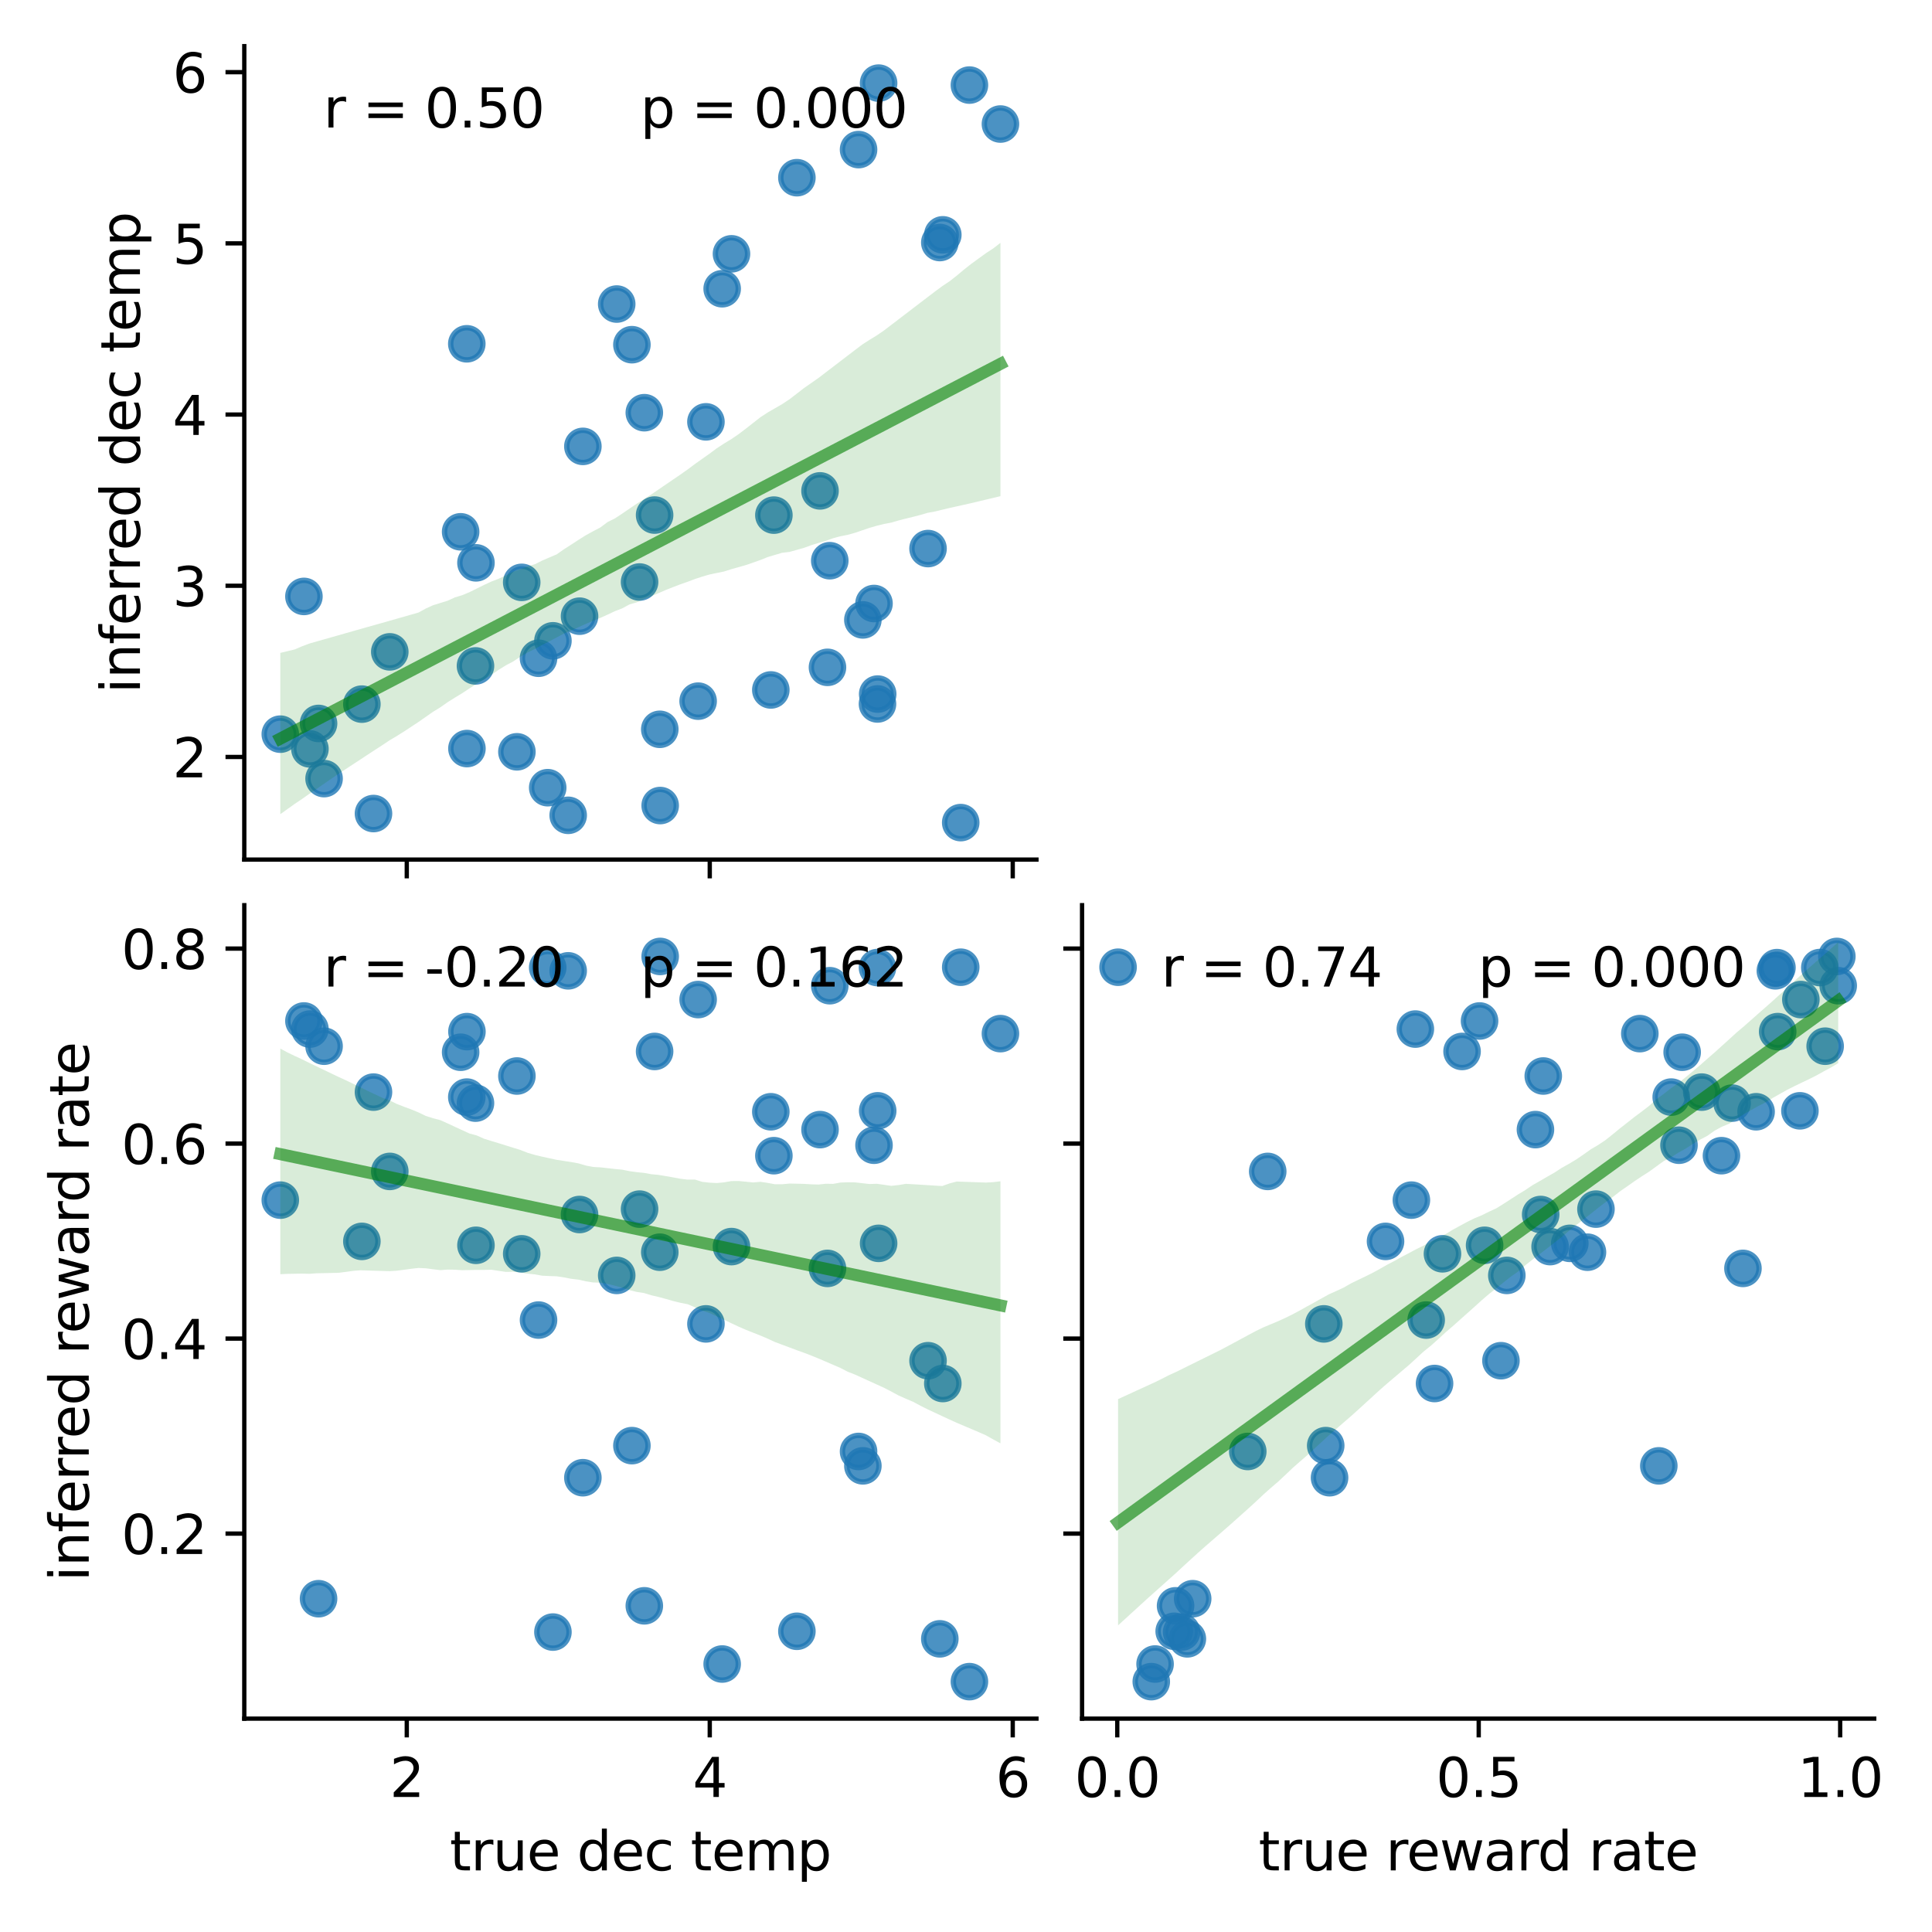 <?xml version="1.0" encoding="utf-8" standalone="no"?>
<!DOCTYPE svg PUBLIC "-//W3C//DTD SVG 1.1//EN"
  "http://www.w3.org/Graphics/SVG/1.1/DTD/svg11.dtd">
<svg xmlns:xlink="http://www.w3.org/1999/xlink" width="360pt" height="360pt" viewBox="0 0 360 360" xmlns="http://www.w3.org/2000/svg" version="1.1">
 <defs>
  <style type="text/css">*{stroke-linejoin: round; stroke-linecap: butt}</style>
 </defs>
 <g id="figure_1">
  <g id="patch_1">
   <path d="M 0 360 
L 360 360 
L 360 0 
L 0 0 
z
" style="fill: #ffffff"/>
  </g>
  <g id="axes_1">
   <g id="patch_2">
    <path d="M 45.52 160.17 
L 193.127 160.17 
L 193.127 8.6 
L 45.52 8.6 
z
" style="fill: #ffffff"/>
   </g>
   <g id="PathCollection_1">
    <defs>
     <path id="m4f37576a56" d="M 0 3 
C 0.796 3 1.559 2.684 2.121 2.121 
C 2.684 1.559 3 0.796 3 0 
C 3 -0.796 2.684 -1.559 2.121 -2.121 
C 1.559 -2.684 0.796 -3 0 -3 
C -0.796 -3 -1.559 -2.684 -2.121 -2.121 
C -2.684 -1.559 -3 -0.796 -3 0 
C -3 0.796 -2.684 1.559 -2.121 2.121 
C -1.559 2.684 -0.796 3 0 3 
z
" style="stroke: #1f77b4; stroke-opacity: 0.8"/>
    </defs>
    <g clip-path="url(#p73b236381a)">
     <use xlink:href="#m4f37576a56" x="108.61" y="83.177" style="fill: #1f77b4; fill-opacity: 0.8; stroke: #1f77b4; stroke-opacity: 0.8"/>
     <use xlink:href="#m4f37576a56" x="131.541" y="78.604" style="fill: #1f77b4; fill-opacity: 0.8; stroke: #1f77b4; stroke-opacity: 0.8"/>
     <use xlink:href="#m4f37576a56" x="159.98" y="27.877" style="fill: #1f77b4; fill-opacity: 0.8; stroke: #1f77b4; stroke-opacity: 0.8"/>
     <use xlink:href="#m4f37576a56" x="86.982" y="64.062" style="fill: #1f77b4; fill-opacity: 0.8; stroke: #1f77b4; stroke-opacity: 0.8"/>
     <use xlink:href="#m4f37576a56" x="121.977" y="95.975" style="fill: #1f77b4; fill-opacity: 0.8; stroke: #1f77b4; stroke-opacity: 0.8"/>
     <use xlink:href="#m4f37576a56" x="175.68" y="43.757" style="fill: #1f77b4; fill-opacity: 0.8; stroke: #1f77b4; stroke-opacity: 0.8"/>
     <use xlink:href="#m4f37576a56" x="179.017" y="153.28" style="fill: #1f77b4; fill-opacity: 0.8; stroke: #1f77b4; stroke-opacity: 0.8"/>
     <use xlink:href="#m4f37576a56" x="85.833" y="99.094" style="fill: #1f77b4; fill-opacity: 0.8; stroke: #1f77b4; stroke-opacity: 0.8"/>
     <use xlink:href="#m4f37576a56" x="88.688" y="104.876" style="fill: #1f77b4; fill-opacity: 0.8; stroke: #1f77b4; stroke-opacity: 0.8"/>
     <use xlink:href="#m4f37576a56" x="163.507" y="131.172" style="fill: #1f77b4; fill-opacity: 0.8; stroke: #1f77b4; stroke-opacity: 0.8"/>
     <use xlink:href="#m4f37576a56" x="163.717" y="15.49" style="fill: #1f77b4; fill-opacity: 0.8; stroke: #1f77b4; stroke-opacity: 0.8"/>
     <use xlink:href="#m4f37576a56" x="160.783" y="115.509" style="fill: #1f77b4; fill-opacity: 0.8; stroke: #1f77b4; stroke-opacity: 0.8"/>
     <use xlink:href="#m4f37576a56" x="114.916" y="56.655" style="fill: #1f77b4; fill-opacity: 0.8; stroke: #1f77b4; stroke-opacity: 0.8"/>
     <use xlink:href="#m4f37576a56" x="117.746" y="64.229" style="fill: #1f77b4; fill-opacity: 0.8; stroke: #1f77b4; stroke-opacity: 0.8"/>
     <use xlink:href="#m4f37576a56" x="143.631" y="128.562" style="fill: #1f77b4; fill-opacity: 0.8; stroke: #1f77b4; stroke-opacity: 0.8"/>
     <use xlink:href="#m4f37576a56" x="130.087" y="130.65" style="fill: #1f77b4; fill-opacity: 0.8; stroke: #1f77b4; stroke-opacity: 0.8"/>
     <use xlink:href="#m4f37576a56" x="123.015" y="150.102" style="fill: #1f77b4; fill-opacity: 0.8; stroke: #1f77b4; stroke-opacity: 0.8"/>
     <use xlink:href="#m4f37576a56" x="148.49" y="33.111" style="fill: #1f77b4; fill-opacity: 0.8; stroke: #1f77b4; stroke-opacity: 0.8"/>
     <use xlink:href="#m4f37576a56" x="69.593" y="151.592" style="fill: #1f77b4; fill-opacity: 0.8; stroke: #1f77b4; stroke-opacity: 0.8"/>
     <use xlink:href="#m4f37576a56" x="162.859" y="112.456" style="fill: #1f77b4; fill-opacity: 0.8; stroke: #1f77b4; stroke-opacity: 0.8"/>
     <use xlink:href="#m4f37576a56" x="134.565" y="53.802" style="fill: #1f77b4; fill-opacity: 0.8; stroke: #1f77b4; stroke-opacity: 0.8"/>
     <use xlink:href="#m4f37576a56" x="152.798" y="91.469" style="fill: #1f77b4; fill-opacity: 0.8; stroke: #1f77b4; stroke-opacity: 0.8"/>
     <use xlink:href="#m4f37576a56" x="122.941" y="135.895" style="fill: #1f77b4; fill-opacity: 0.8; stroke: #1f77b4; stroke-opacity: 0.8"/>
     <use xlink:href="#m4f37576a56" x="105.872" y="151.922" style="fill: #1f77b4; fill-opacity: 0.8; stroke: #1f77b4; stroke-opacity: 0.8"/>
     <use xlink:href="#m4f37576a56" x="59.358" y="134.804" style="fill: #1f77b4; fill-opacity: 0.8; stroke: #1f77b4; stroke-opacity: 0.8"/>
     <use xlink:href="#m4f37576a56" x="180.638" y="15.853" style="fill: #1f77b4; fill-opacity: 0.8; stroke: #1f77b4; stroke-opacity: 0.8"/>
     <use xlink:href="#m4f37576a56" x="57.75" y="139.55" style="fill: #1f77b4; fill-opacity: 0.8; stroke: #1f77b4; stroke-opacity: 0.8"/>
     <use xlink:href="#m4f37576a56" x="154.188" y="124.35" style="fill: #1f77b4; fill-opacity: 0.8; stroke: #1f77b4; stroke-opacity: 0.8"/>
     <use xlink:href="#m4f37576a56" x="186.418" y="23.112" style="fill: #1f77b4; fill-opacity: 0.8; stroke: #1f77b4; stroke-opacity: 0.8"/>
     <use xlink:href="#m4f37576a56" x="144.201" y="95.986" style="fill: #1f77b4; fill-opacity: 0.8; stroke: #1f77b4; stroke-opacity: 0.8"/>
     <use xlink:href="#m4f37576a56" x="102.056" y="146.775" style="fill: #1f77b4; fill-opacity: 0.8; stroke: #1f77b4; stroke-opacity: 0.8"/>
     <use xlink:href="#m4f37576a56" x="136.302" y="47.297" style="fill: #1f77b4; fill-opacity: 0.8; stroke: #1f77b4; stroke-opacity: 0.8"/>
     <use xlink:href="#m4f37576a56" x="107.99" y="114.817" style="fill: #1f77b4; fill-opacity: 0.8; stroke: #1f77b4; stroke-opacity: 0.8"/>
     <use xlink:href="#m4f37576a56" x="163.545" y="129.33" style="fill: #1f77b4; fill-opacity: 0.8; stroke: #1f77b4; stroke-opacity: 0.8"/>
     <use xlink:href="#m4f37576a56" x="87.007" y="139.484" style="fill: #1f77b4; fill-opacity: 0.8; stroke: #1f77b4; stroke-opacity: 0.8"/>
     <use xlink:href="#m4f37576a56" x="67.429" y="131.203" style="fill: #1f77b4; fill-opacity: 0.8; stroke: #1f77b4; stroke-opacity: 0.8"/>
     <use xlink:href="#m4f37576a56" x="175.121" y="45.193" style="fill: #1f77b4; fill-opacity: 0.8; stroke: #1f77b4; stroke-opacity: 0.8"/>
     <use xlink:href="#m4f37576a56" x="96.318" y="140.089" style="fill: #1f77b4; fill-opacity: 0.8; stroke: #1f77b4; stroke-opacity: 0.8"/>
     <use xlink:href="#m4f37576a56" x="97.213" y="108.515" style="fill: #1f77b4; fill-opacity: 0.8; stroke: #1f77b4; stroke-opacity: 0.8"/>
     <use xlink:href="#m4f37576a56" x="56.632" y="111.135" style="fill: #1f77b4; fill-opacity: 0.8; stroke: #1f77b4; stroke-opacity: 0.8"/>
     <use xlink:href="#m4f37576a56" x="100.347" y="122.654" style="fill: #1f77b4; fill-opacity: 0.8; stroke: #1f77b4; stroke-opacity: 0.8"/>
     <use xlink:href="#m4f37576a56" x="103.03" y="119.405" style="fill: #1f77b4; fill-opacity: 0.8; stroke: #1f77b4; stroke-opacity: 0.8"/>
     <use xlink:href="#m4f37576a56" x="172.926" y="102.218" style="fill: #1f77b4; fill-opacity: 0.8; stroke: #1f77b4; stroke-opacity: 0.8"/>
     <use xlink:href="#m4f37576a56" x="88.597" y="124.084" style="fill: #1f77b4; fill-opacity: 0.8; stroke: #1f77b4; stroke-opacity: 0.8"/>
     <use xlink:href="#m4f37576a56" x="154.615" y="104.48" style="fill: #1f77b4; fill-opacity: 0.8; stroke: #1f77b4; stroke-opacity: 0.8"/>
     <use xlink:href="#m4f37576a56" x="52.229" y="136.8" style="fill: #1f77b4; fill-opacity: 0.8; stroke: #1f77b4; stroke-opacity: 0.8"/>
     <use xlink:href="#m4f37576a56" x="120.059" y="76.9" style="fill: #1f77b4; fill-opacity: 0.8; stroke: #1f77b4; stroke-opacity: 0.8"/>
     <use xlink:href="#m4f37576a56" x="119.174" y="108.45" style="fill: #1f77b4; fill-opacity: 0.8; stroke: #1f77b4; stroke-opacity: 0.8"/>
     <use xlink:href="#m4f37576a56" x="60.387" y="145.082" style="fill: #1f77b4; fill-opacity: 0.8; stroke: #1f77b4; stroke-opacity: 0.8"/>
     <use xlink:href="#m4f37576a56" x="72.631" y="121.465" style="fill: #1f77b4; fill-opacity: 0.8; stroke: #1f77b4; stroke-opacity: 0.8"/>
    </g>
   </g>
   <g id="FillBetweenPolyCollection_1">
    <path d="M 52.229 121.657 
L 52.229 151.714 
L 53.585 150.743 
L 54.94 149.778 
L 56.296 148.865 
L 57.651 147.906 
L 59.007 146.989 
L 60.362 146.052 
L 61.717 145.115 
L 63.073 144.193 
L 64.428 143.306 
L 65.784 142.416 
L 67.139 141.527 
L 68.495 140.635 
L 69.85 139.746 
L 71.206 138.871 
L 72.561 137.966 
L 73.916 137.159 
L 75.272 136.309 
L 76.627 135.419 
L 77.983 134.524 
L 79.338 133.576 
L 80.694 132.629 
L 82.049 131.799 
L 83.404 130.849 
L 84.76 129.993 
L 86.115 129.171 
L 87.471 128.281 
L 88.826 127.399 
L 90.182 126.611 
L 91.537 125.759 
L 92.893 124.825 
L 94.248 123.98 
L 95.603 123.268 
L 96.959 122.373 
L 98.314 121.57 
L 99.67 120.927 
L 101.025 120.17 
L 102.381 119.492 
L 103.736 118.774 
L 105.091 118.055 
L 106.447 117.471 
L 107.802 116.867 
L 109.158 116.252 
L 110.513 115.665 
L 111.869 115.135 
L 113.224 114.523 
L 114.579 113.881 
L 115.935 113.365 
L 117.29 112.627 
L 118.646 112.237 
L 120.001 111.613 
L 121.357 111.093 
L 122.712 110.523 
L 124.068 109.932 
L 125.423 109.395 
L 126.778 108.875 
L 128.134 108.403 
L 129.489 107.891 
L 130.845 107.447 
L 132.2 107.051 
L 133.556 106.771 
L 134.911 106.49 
L 136.266 106.057 
L 137.622 105.681 
L 138.977 105.298 
L 140.333 104.826 
L 141.688 104.348 
L 143.044 103.803 
L 144.399 103.4 
L 145.755 102.998 
L 147.11 102.843 
L 148.465 102.465 
L 149.821 102.079 
L 151.176 101.582 
L 152.532 101.169 
L 153.887 100.777 
L 155.243 100.289 
L 156.598 99.923 
L 157.953 99.661 
L 159.309 99.281 
L 160.664 98.82 
L 162.02 98.358 
L 163.375 97.965 
L 164.731 97.631 
L 166.086 97.375 
L 167.442 96.979 
L 168.797 96.632 
L 170.152 96.302 
L 171.508 95.951 
L 172.863 95.556 
L 174.219 95.309 
L 175.574 94.98 
L 176.93 94.655 
L 178.285 94.355 
L 179.64 94.054 
L 180.996 93.745 
L 182.351 93.423 
L 183.707 93.1 
L 185.062 92.777 
L 186.418 92.455 
L 186.418 45.249 
L 186.418 45.249 
L 185.062 46.297 
L 183.707 47.186 
L 182.351 48.167 
L 180.996 49.151 
L 179.64 50.221 
L 178.285 51.353 
L 176.93 52.418 
L 175.574 53.32 
L 174.219 54.322 
L 172.863 55.356 
L 171.508 56.389 
L 170.152 57.425 
L 168.797 58.461 
L 167.442 59.497 
L 166.086 60.534 
L 164.731 61.571 
L 163.375 62.498 
L 162.02 63.326 
L 160.664 64.199 
L 159.309 65.23 
L 157.953 66.266 
L 156.598 67.303 
L 155.243 68.34 
L 153.887 69.377 
L 152.532 70.414 
L 151.176 71.364 
L 149.821 72.304 
L 148.465 73.353 
L 147.11 74.401 
L 145.755 75.297 
L 144.399 76.079 
L 143.044 76.862 
L 141.688 77.748 
L 140.333 78.81 
L 138.977 79.872 
L 137.622 80.904 
L 136.266 81.83 
L 134.911 82.649 
L 133.556 83.534 
L 132.2 84.544 
L 130.845 85.5 
L 129.489 86.463 
L 128.134 87.475 
L 126.778 88.431 
L 125.423 89.355 
L 124.068 90.28 
L 122.712 91.206 
L 121.357 92.133 
L 120.001 93.005 
L 118.646 93.859 
L 117.29 94.782 
L 115.935 95.709 
L 114.579 96.602 
L 113.224 97.272 
L 111.869 98.282 
L 110.513 98.992 
L 109.158 99.737 
L 107.802 100.59 
L 106.447 101.475 
L 105.091 102.342 
L 103.736 103.294 
L 102.381 103.872 
L 101.025 104.456 
L 99.67 105.134 
L 98.314 105.533 
L 96.959 106.051 
L 95.603 106.533 
L 94.248 107.227 
L 92.893 107.848 
L 91.537 108.371 
L 90.182 109.003 
L 88.826 109.678 
L 87.471 110.346 
L 86.115 110.907 
L 84.76 111.318 
L 83.404 111.939 
L 82.049 112.356 
L 80.694 112.777 
L 79.338 113.396 
L 77.983 114.136 
L 76.627 114.521 
L 75.272 114.909 
L 73.916 115.298 
L 72.561 115.683 
L 71.206 116.069 
L 69.85 116.45 
L 68.495 116.832 
L 67.139 117.216 
L 65.784 117.601 
L 64.428 117.986 
L 63.073 118.372 
L 61.717 118.758 
L 60.362 119.142 
L 59.007 119.528 
L 57.651 119.915 
L 56.296 120.419 
L 54.94 121.006 
L 53.585 121.331 
L 52.229 121.657 
z
" clip-path="url(#p73b236381a)" style="fill: #008000; fill-opacity: 0.15"/>
   </g>
   <g id="matplotlib.axis_1">
    <g id="xtick_1">
     <g id="line2d_1">
      <defs>
       <path id="m69c38ce910" d="M 0 0 
L 0 3.5 
" style="stroke: #000000; stroke-width: 0.8"/>
      </defs>
      <g>
       <use xlink:href="#m69c38ce910" x="75.797" y="160.17" style="stroke: #000000; stroke-width: 0.8"/>
      </g>
     </g>
    </g>
    <g id="xtick_2">
     <g id="line2d_2">
      <g>
       <use xlink:href="#m69c38ce910" x="132.253" y="160.17" style="stroke: #000000; stroke-width: 0.8"/>
      </g>
     </g>
    </g>
    <g id="xtick_3">
     <g id="line2d_3">
      <g>
       <use xlink:href="#m69c38ce910" x="188.709" y="160.17" style="stroke: #000000; stroke-width: 0.8"/>
      </g>
     </g>
    </g>
   </g>
   <g id="matplotlib.axis_2">
    <g id="ytick_1">
     <g id="line2d_4">
      <defs>
       <path id="mad339d1db1" d="M 0 0 
L -3.5 0 
" style="stroke: #000000; stroke-width: 0.8"/>
      </defs>
      <g>
       <use xlink:href="#mad339d1db1" x="45.52" y="141.045" style="stroke: #000000; stroke-width: 0.8"/>
      </g>
     </g>
     <g id="text_1">
      <!-- 2 -->
      <g transform="translate(32.157 144.844) scale(0.1 -0.1)">
       <defs>
        <path id="DejaVuSans-32" d="M 1228 531 
L 3431 531 
L 3431 0 
L 469 0 
L 469 531 
Q 828 903 1448 1529 
Q 2069 2156 2228 2338 
Q 2531 2678 2651 2914 
Q 2772 3150 2772 3378 
Q 2772 3750 2511 3984 
Q 2250 4219 1831 4219 
Q 1534 4219 1204 4116 
Q 875 4013 500 3803 
L 500 4441 
Q 881 4594 1212 4672 
Q 1544 4750 1819 4750 
Q 2544 4750 2975 4387 
Q 3406 4025 3406 3419 
Q 3406 3131 3298 2873 
Q 3191 2616 2906 2266 
Q 2828 2175 2409 1742 
Q 1991 1309 1228 531 
z
" transform="scale(0.016)"/>
       </defs>
       <use xlink:href="#DejaVuSans-32"/>
      </g>
     </g>
    </g>
    <g id="ytick_2">
     <g id="line2d_5">
      <g>
       <use xlink:href="#mad339d1db1" x="45.52" y="109.146" style="stroke: #000000; stroke-width: 0.8"/>
      </g>
     </g>
     <g id="text_2">
      <!-- 3 -->
      <g transform="translate(32.157 112.945) scale(0.1 -0.1)">
       <defs>
        <path id="DejaVuSans-33" d="M 2597 2516 
Q 3050 2419 3304 2112 
Q 3559 1806 3559 1356 
Q 3559 666 3084 287 
Q 2609 -91 1734 -91 
Q 1441 -91 1130 -33 
Q 819 25 488 141 
L 488 750 
Q 750 597 1062 519 
Q 1375 441 1716 441 
Q 2309 441 2620 675 
Q 2931 909 2931 1356 
Q 2931 1769 2642 2001 
Q 2353 2234 1838 2234 
L 1294 2234 
L 1294 2753 
L 1863 2753 
Q 2328 2753 2575 2939 
Q 2822 3125 2822 3475 
Q 2822 3834 2567 4026 
Q 2313 4219 1838 4219 
Q 1578 4219 1281 4162 
Q 984 4106 628 3988 
L 628 4550 
Q 988 4650 1302 4700 
Q 1616 4750 1894 4750 
Q 2613 4750 3031 4423 
Q 3450 4097 3450 3541 
Q 3450 3153 3228 2886 
Q 3006 2619 2597 2516 
z
" transform="scale(0.016)"/>
       </defs>
       <use xlink:href="#DejaVuSans-33"/>
      </g>
     </g>
    </g>
    <g id="ytick_3">
     <g id="line2d_6">
      <g>
       <use xlink:href="#mad339d1db1" x="45.52" y="77.247" style="stroke: #000000; stroke-width: 0.8"/>
      </g>
     </g>
     <g id="text_3">
      <!-- 4 -->
      <g transform="translate(32.157 81.046) scale(0.1 -0.1)">
       <defs>
        <path id="DejaVuSans-34" d="M 2419 4116 
L 825 1625 
L 2419 1625 
L 2419 4116 
z
M 2253 4666 
L 3047 4666 
L 3047 1625 
L 3713 1625 
L 3713 1100 
L 3047 1100 
L 3047 0 
L 2419 0 
L 2419 1100 
L 313 1100 
L 313 1709 
L 2253 4666 
z
" transform="scale(0.016)"/>
       </defs>
       <use xlink:href="#DejaVuSans-34"/>
      </g>
     </g>
    </g>
    <g id="ytick_4">
     <g id="line2d_7">
      <g>
       <use xlink:href="#mad339d1db1" x="45.52" y="45.348" style="stroke: #000000; stroke-width: 0.8"/>
      </g>
     </g>
     <g id="text_4">
      <!-- 5 -->
      <g transform="translate(32.157 49.147) scale(0.1 -0.1)">
       <defs>
        <path id="DejaVuSans-35" d="M 691 4666 
L 3169 4666 
L 3169 4134 
L 1269 4134 
L 1269 2991 
Q 1406 3038 1543 3061 
Q 1681 3084 1819 3084 
Q 2600 3084 3056 2656 
Q 3513 2228 3513 1497 
Q 3513 744 3044 326 
Q 2575 -91 1722 -91 
Q 1428 -91 1123 -41 
Q 819 9 494 109 
L 494 744 
Q 775 591 1075 516 
Q 1375 441 1709 441 
Q 2250 441 2565 725 
Q 2881 1009 2881 1497 
Q 2881 1984 2565 2268 
Q 2250 2553 1709 2553 
Q 1456 2553 1204 2497 
Q 953 2441 691 2322 
L 691 4666 
z
" transform="scale(0.016)"/>
       </defs>
       <use xlink:href="#DejaVuSans-35"/>
      </g>
     </g>
    </g>
    <g id="ytick_5">
     <g id="line2d_8">
      <g>
       <use xlink:href="#mad339d1db1" x="45.52" y="13.448" style="stroke: #000000; stroke-width: 0.8"/>
      </g>
     </g>
     <g id="text_5">
      <!-- 6 -->
      <g transform="translate(32.157 17.248) scale(0.1 -0.1)">
       <defs>
        <path id="DejaVuSans-36" d="M 2113 2584 
Q 1688 2584 1439 2293 
Q 1191 2003 1191 1497 
Q 1191 994 1439 701 
Q 1688 409 2113 409 
Q 2538 409 2786 701 
Q 3034 994 3034 1497 
Q 3034 2003 2786 2293 
Q 2538 2584 2113 2584 
z
M 3366 4563 
L 3366 3988 
Q 3128 4100 2886 4159 
Q 2644 4219 2406 4219 
Q 1781 4219 1451 3797 
Q 1122 3375 1075 2522 
Q 1259 2794 1537 2939 
Q 1816 3084 2150 3084 
Q 2853 3084 3261 2657 
Q 3669 2231 3669 1497 
Q 3669 778 3244 343 
Q 2819 -91 2113 -91 
Q 1303 -91 875 529 
Q 447 1150 447 2328 
Q 447 3434 972 4092 
Q 1497 4750 2381 4750 
Q 2619 4750 2861 4703 
Q 3103 4656 3366 4563 
z
" transform="scale(0.016)"/>
       </defs>
       <use xlink:href="#DejaVuSans-36"/>
      </g>
     </g>
    </g>
    <g id="text_6">
     <!-- inferred dec temp -->
     <g transform="translate(26.078 129.201) rotate(-90) scale(0.1 -0.1)">
      <defs>
       <path id="DejaVuSans-69" d="M 603 3500 
L 1178 3500 
L 1178 0 
L 603 0 
L 603 3500 
z
M 603 4863 
L 1178 4863 
L 1178 4134 
L 603 4134 
L 603 4863 
z
" transform="scale(0.016)"/>
       <path id="DejaVuSans-6e" d="M 3513 2113 
L 3513 0 
L 2938 0 
L 2938 2094 
Q 2938 2591 2744 2837 
Q 2550 3084 2163 3084 
Q 1697 3084 1428 2787 
Q 1159 2491 1159 1978 
L 1159 0 
L 581 0 
L 581 3500 
L 1159 3500 
L 1159 2956 
Q 1366 3272 1645 3428 
Q 1925 3584 2291 3584 
Q 2894 3584 3203 3211 
Q 3513 2838 3513 2113 
z
" transform="scale(0.016)"/>
       <path id="DejaVuSans-66" d="M 2375 4863 
L 2375 4384 
L 1825 4384 
Q 1516 4384 1395 4259 
Q 1275 4134 1275 3809 
L 1275 3500 
L 2222 3500 
L 2222 3053 
L 1275 3053 
L 1275 0 
L 697 0 
L 697 3053 
L 147 3053 
L 147 3500 
L 697 3500 
L 697 3744 
Q 697 4328 969 4595 
Q 1241 4863 1831 4863 
L 2375 4863 
z
" transform="scale(0.016)"/>
       <path id="DejaVuSans-65" d="M 3597 1894 
L 3597 1613 
L 953 1613 
Q 991 1019 1311 708 
Q 1631 397 2203 397 
Q 2534 397 2845 478 
Q 3156 559 3463 722 
L 3463 178 
Q 3153 47 2828 -22 
Q 2503 -91 2169 -91 
Q 1331 -91 842 396 
Q 353 884 353 1716 
Q 353 2575 817 3079 
Q 1281 3584 2069 3584 
Q 2775 3584 3186 3129 
Q 3597 2675 3597 1894 
z
M 3022 2063 
Q 3016 2534 2758 2815 
Q 2500 3097 2075 3097 
Q 1594 3097 1305 2825 
Q 1016 2553 972 2059 
L 3022 2063 
z
" transform="scale(0.016)"/>
       <path id="DejaVuSans-72" d="M 2631 2963 
Q 2534 3019 2420 3045 
Q 2306 3072 2169 3072 
Q 1681 3072 1420 2755 
Q 1159 2438 1159 1844 
L 1159 0 
L 581 0 
L 581 3500 
L 1159 3500 
L 1159 2956 
Q 1341 3275 1631 3429 
Q 1922 3584 2338 3584 
Q 2397 3584 2469 3576 
Q 2541 3569 2628 3553 
L 2631 2963 
z
" transform="scale(0.016)"/>
       <path id="DejaVuSans-64" d="M 2906 2969 
L 2906 4863 
L 3481 4863 
L 3481 0 
L 2906 0 
L 2906 525 
Q 2725 213 2448 61 
Q 2172 -91 1784 -91 
Q 1150 -91 751 415 
Q 353 922 353 1747 
Q 353 2572 751 3078 
Q 1150 3584 1784 3584 
Q 2172 3584 2448 3432 
Q 2725 3281 2906 2969 
z
M 947 1747 
Q 947 1113 1208 752 
Q 1469 391 1925 391 
Q 2381 391 2643 752 
Q 2906 1113 2906 1747 
Q 2906 2381 2643 2742 
Q 2381 3103 1925 3103 
Q 1469 3103 1208 2742 
Q 947 2381 947 1747 
z
" transform="scale(0.016)"/>
       <path id="DejaVuSans-20" transform="scale(0.016)"/>
       <path id="DejaVuSans-63" d="M 3122 3366 
L 3122 2828 
Q 2878 2963 2633 3030 
Q 2388 3097 2138 3097 
Q 1578 3097 1268 2742 
Q 959 2388 959 1747 
Q 959 1106 1268 751 
Q 1578 397 2138 397 
Q 2388 397 2633 464 
Q 2878 531 3122 666 
L 3122 134 
Q 2881 22 2623 -34 
Q 2366 -91 2075 -91 
Q 1284 -91 818 406 
Q 353 903 353 1747 
Q 353 2603 823 3093 
Q 1294 3584 2113 3584 
Q 2378 3584 2631 3529 
Q 2884 3475 3122 3366 
z
" transform="scale(0.016)"/>
       <path id="DejaVuSans-74" d="M 1172 4494 
L 1172 3500 
L 2356 3500 
L 2356 3053 
L 1172 3053 
L 1172 1153 
Q 1172 725 1289 603 
Q 1406 481 1766 481 
L 2356 481 
L 2356 0 
L 1766 0 
Q 1100 0 847 248 
Q 594 497 594 1153 
L 594 3053 
L 172 3053 
L 172 3500 
L 594 3500 
L 594 4494 
L 1172 4494 
z
" transform="scale(0.016)"/>
       <path id="DejaVuSans-6d" d="M 3328 2828 
Q 3544 3216 3844 3400 
Q 4144 3584 4550 3584 
Q 5097 3584 5394 3201 
Q 5691 2819 5691 2113 
L 5691 0 
L 5113 0 
L 5113 2094 
Q 5113 2597 4934 2840 
Q 4756 3084 4391 3084 
Q 3944 3084 3684 2787 
Q 3425 2491 3425 1978 
L 3425 0 
L 2847 0 
L 2847 2094 
Q 2847 2600 2669 2842 
Q 2491 3084 2119 3084 
Q 1678 3084 1418 2786 
Q 1159 2488 1159 1978 
L 1159 0 
L 581 0 
L 581 3500 
L 1159 3500 
L 1159 2956 
Q 1356 3278 1631 3431 
Q 1906 3584 2284 3584 
Q 2666 3584 2933 3390 
Q 3200 3197 3328 2828 
z
" transform="scale(0.016)"/>
       <path id="DejaVuSans-70" d="M 1159 525 
L 1159 -1331 
L 581 -1331 
L 581 3500 
L 1159 3500 
L 1159 2969 
Q 1341 3281 1617 3432 
Q 1894 3584 2278 3584 
Q 2916 3584 3314 3078 
Q 3713 2572 3713 1747 
Q 3713 922 3314 415 
Q 2916 -91 2278 -91 
Q 1894 -91 1617 61 
Q 1341 213 1159 525 
z
M 3116 1747 
Q 3116 2381 2855 2742 
Q 2594 3103 2138 3103 
Q 1681 3103 1420 2742 
Q 1159 2381 1159 1747 
Q 1159 1113 1420 752 
Q 1681 391 2138 391 
Q 2594 391 2855 752 
Q 3116 1113 3116 1747 
z
" transform="scale(0.016)"/>
      </defs>
      <use xlink:href="#DejaVuSans-69"/>
      <use xlink:href="#DejaVuSans-6e" transform="translate(27.783 0)"/>
      <use xlink:href="#DejaVuSans-66" transform="translate(91.162 0)"/>
      <use xlink:href="#DejaVuSans-65" transform="translate(126.367 0)"/>
      <use xlink:href="#DejaVuSans-72" transform="translate(187.891 0)"/>
      <use xlink:href="#DejaVuSans-72" transform="translate(227.254 0)"/>
      <use xlink:href="#DejaVuSans-65" transform="translate(266.117 0)"/>
      <use xlink:href="#DejaVuSans-64" transform="translate(327.641 0)"/>
      <use xlink:href="#DejaVuSans-20" transform="translate(391.117 0)"/>
      <use xlink:href="#DejaVuSans-64" transform="translate(422.904 0)"/>
      <use xlink:href="#DejaVuSans-65" transform="translate(486.381 0)"/>
      <use xlink:href="#DejaVuSans-63" transform="translate(547.904 0)"/>
      <use xlink:href="#DejaVuSans-20" transform="translate(602.885 0)"/>
      <use xlink:href="#DejaVuSans-74" transform="translate(634.672 0)"/>
      <use xlink:href="#DejaVuSans-65" transform="translate(673.881 0)"/>
      <use xlink:href="#DejaVuSans-6d" transform="translate(735.404 0)"/>
      <use xlink:href="#DejaVuSans-70" transform="translate(832.816 0)"/>
     </g>
    </g>
   </g>
   <g id="line2d_9">
    <path d="M 52.229 137.63 
L 53.585 136.925 
L 54.94 136.22 
L 56.296 135.515 
L 57.651 134.809 
L 59.007 134.104 
L 60.362 133.399 
L 61.717 132.693 
L 63.073 131.988 
L 64.428 131.283 
L 65.784 130.577 
L 67.139 129.872 
L 68.495 129.167 
L 69.85 128.461 
L 71.206 127.756 
L 72.561 127.051 
L 73.916 126.345 
L 75.272 125.64 
L 76.627 124.935 
L 77.983 124.229 
L 79.338 123.524 
L 80.694 122.819 
L 82.049 122.113 
L 83.404 121.408 
L 84.76 120.703 
L 86.115 119.997 
L 87.471 119.292 
L 88.826 118.587 
L 90.182 117.881 
L 91.537 117.176 
L 92.893 116.471 
L 94.248 115.765 
L 95.603 115.06 
L 96.959 114.355 
L 98.314 113.649 
L 99.67 112.944 
L 101.025 112.239 
L 102.381 111.533 
L 103.736 110.828 
L 105.091 110.123 
L 106.447 109.418 
L 107.802 108.712 
L 109.158 108.007 
L 110.513 107.302 
L 111.869 106.596 
L 113.224 105.891 
L 114.579 105.186 
L 115.935 104.48 
L 117.29 103.775 
L 118.646 103.07 
L 120.001 102.364 
L 121.357 101.659 
L 122.712 100.954 
L 124.068 100.248 
L 125.423 99.543 
L 126.778 98.838 
L 128.134 98.132 
L 129.489 97.427 
L 130.845 96.722 
L 132.2 96.016 
L 133.556 95.311 
L 134.911 94.606 
L 136.266 93.9 
L 137.622 93.195 
L 138.977 92.49 
L 140.333 91.784 
L 141.688 91.079 
L 143.044 90.374 
L 144.399 89.668 
L 145.755 88.963 
L 147.11 88.258 
L 148.465 87.552 
L 149.821 86.847 
L 151.176 86.142 
L 152.532 85.436 
L 153.887 84.731 
L 155.243 84.026 
L 156.598 83.321 
L 157.953 82.615 
L 159.309 81.91 
L 160.664 81.205 
L 162.02 80.499 
L 163.375 79.794 
L 164.731 79.089 
L 166.086 78.383 
L 167.442 77.678 
L 168.797 76.973 
L 170.152 76.267 
L 171.508 75.562 
L 172.863 74.857 
L 174.219 74.151 
L 175.574 73.446 
L 176.93 72.741 
L 178.285 72.035 
L 179.64 71.33 
L 180.996 70.625 
L 182.351 69.919 
L 183.707 69.214 
L 185.062 68.509 
L 186.418 67.803 
" clip-path="url(#p73b236381a)" style="fill: none; stroke: #008000; stroke-opacity: 0.6; stroke-width: 2.25; stroke-linecap: square"/>
   </g>
   <g id="patch_3">
    <path d="M 45.52 160.17 
L 45.52 8.6 
" style="fill: none; stroke: #000000; stroke-width: 0.8; stroke-linejoin: miter; stroke-linecap: square"/>
   </g>
   <g id="patch_4">
    <path d="M 45.52 160.17 
L 193.127 160.17 
" style="fill: none; stroke: #000000; stroke-width: 0.8; stroke-linejoin: miter; stroke-linecap: square"/>
   </g>
   <g id="text_7">
    <!-- r = 0.50  -->
    <g transform="translate(60.281 23.757) scale(0.1 -0.1)">
     <defs>
      <path id="DejaVuSans-3d" d="M 678 2906 
L 4684 2906 
L 4684 2381 
L 678 2381 
L 678 2906 
z
M 678 1631 
L 4684 1631 
L 4684 1100 
L 678 1100 
L 678 1631 
z
" transform="scale(0.016)"/>
      <path id="DejaVuSans-30" d="M 2034 4250 
Q 1547 4250 1301 3770 
Q 1056 3291 1056 2328 
Q 1056 1369 1301 889 
Q 1547 409 2034 409 
Q 2525 409 2770 889 
Q 3016 1369 3016 2328 
Q 3016 3291 2770 3770 
Q 2525 4250 2034 4250 
z
M 2034 4750 
Q 2819 4750 3233 4129 
Q 3647 3509 3647 2328 
Q 3647 1150 3233 529 
Q 2819 -91 2034 -91 
Q 1250 -91 836 529 
Q 422 1150 422 2328 
Q 422 3509 836 4129 
Q 1250 4750 2034 4750 
z
" transform="scale(0.016)"/>
      <path id="DejaVuSans-2e" d="M 684 794 
L 1344 794 
L 1344 0 
L 684 0 
L 684 794 
z
" transform="scale(0.016)"/>
     </defs>
     <use xlink:href="#DejaVuSans-72"/>
     <use xlink:href="#DejaVuSans-20" transform="translate(41.113 0)"/>
     <use xlink:href="#DejaVuSans-3d" transform="translate(72.9 0)"/>
     <use xlink:href="#DejaVuSans-20" transform="translate(156.689 0)"/>
     <use xlink:href="#DejaVuSans-30" transform="translate(188.477 0)"/>
     <use xlink:href="#DejaVuSans-2e" transform="translate(252.1 0)"/>
     <use xlink:href="#DejaVuSans-35" transform="translate(283.887 0)"/>
     <use xlink:href="#DejaVuSans-30" transform="translate(347.51 0)"/>
     <use xlink:href="#DejaVuSans-20" transform="translate(411.133 0)"/>
    </g>
   </g>
   <g id="text_8">
    <!-- p = 0.000 -->
    <g transform="translate(119.324 23.757) scale(0.1 -0.1)">
     <use xlink:href="#DejaVuSans-70"/>
     <use xlink:href="#DejaVuSans-20" transform="translate(63.477 0)"/>
     <use xlink:href="#DejaVuSans-3d" transform="translate(95.264 0)"/>
     <use xlink:href="#DejaVuSans-20" transform="translate(179.053 0)"/>
     <use xlink:href="#DejaVuSans-30" transform="translate(210.84 0)"/>
     <use xlink:href="#DejaVuSans-2e" transform="translate(274.463 0)"/>
     <use xlink:href="#DejaVuSans-30" transform="translate(306.25 0)"/>
     <use xlink:href="#DejaVuSans-30" transform="translate(369.873 0)"/>
     <use xlink:href="#DejaVuSans-30" transform="translate(433.496 0)"/>
    </g>
   </g>
  </g>
  <g id="axes_2">
   <g id="patch_5">
    <path d="M 45.52 320.24 
L 193.127 320.24 
L 193.127 168.67 
L 45.52 168.67 
z
" style="fill: #ffffff"/>
   </g>
   <g id="PathCollection_2">
    <g clip-path="url(#pd58ab83935)">
     <use xlink:href="#m4f37576a56" x="108.61" y="275.35" style="fill: #1f77b4; fill-opacity: 0.8; stroke: #1f77b4; stroke-opacity: 0.8"/>
     <use xlink:href="#m4f37576a56" x="131.541" y="246.687" style="fill: #1f77b4; fill-opacity: 0.8; stroke: #1f77b4; stroke-opacity: 0.8"/>
     <use xlink:href="#m4f37576a56" x="159.98" y="270.46" style="fill: #1f77b4; fill-opacity: 0.8; stroke: #1f77b4; stroke-opacity: 0.8"/>
     <use xlink:href="#m4f37576a56" x="86.982" y="204.428" style="fill: #1f77b4; fill-opacity: 0.8; stroke: #1f77b4; stroke-opacity: 0.8"/>
     <use xlink:href="#m4f37576a56" x="121.977" y="195.924" style="fill: #1f77b4; fill-opacity: 0.8; stroke: #1f77b4; stroke-opacity: 0.8"/>
     <use xlink:href="#m4f37576a56" x="175.68" y="257.797" style="fill: #1f77b4; fill-opacity: 0.8; stroke: #1f77b4; stroke-opacity: 0.8"/>
     <use xlink:href="#m4f37576a56" x="179.017" y="180.228" style="fill: #1f77b4; fill-opacity: 0.8; stroke: #1f77b4; stroke-opacity: 0.8"/>
     <use xlink:href="#m4f37576a56" x="85.833" y="196.07" style="fill: #1f77b4; fill-opacity: 0.8; stroke: #1f77b4; stroke-opacity: 0.8"/>
     <use xlink:href="#m4f37576a56" x="88.688" y="232.044" style="fill: #1f77b4; fill-opacity: 0.8; stroke: #1f77b4; stroke-opacity: 0.8"/>
     <use xlink:href="#m4f37576a56" x="163.507" y="180.291" style="fill: #1f77b4; fill-opacity: 0.8; stroke: #1f77b4; stroke-opacity: 0.8"/>
     <use xlink:href="#m4f37576a56" x="163.717" y="231.681" style="fill: #1f77b4; fill-opacity: 0.8; stroke: #1f77b4; stroke-opacity: 0.8"/>
     <use xlink:href="#m4f37576a56" x="160.783" y="273.141" style="fill: #1f77b4; fill-opacity: 0.8; stroke: #1f77b4; stroke-opacity: 0.8"/>
     <use xlink:href="#m4f37576a56" x="114.916" y="237.654" style="fill: #1f77b4; fill-opacity: 0.8; stroke: #1f77b4; stroke-opacity: 0.8"/>
     <use xlink:href="#m4f37576a56" x="117.746" y="269.372" style="fill: #1f77b4; fill-opacity: 0.8; stroke: #1f77b4; stroke-opacity: 0.8"/>
     <use xlink:href="#m4f37576a56" x="143.631" y="207.16" style="fill: #1f77b4; fill-opacity: 0.8; stroke: #1f77b4; stroke-opacity: 0.8"/>
     <use xlink:href="#m4f37576a56" x="130.087" y="186.256" style="fill: #1f77b4; fill-opacity: 0.8; stroke: #1f77b4; stroke-opacity: 0.8"/>
     <use xlink:href="#m4f37576a56" x="123.015" y="178.22" style="fill: #1f77b4; fill-opacity: 0.8; stroke: #1f77b4; stroke-opacity: 0.8"/>
     <use xlink:href="#m4f37576a56" x="148.49" y="303.965" style="fill: #1f77b4; fill-opacity: 0.8; stroke: #1f77b4; stroke-opacity: 0.8"/>
     <use xlink:href="#m4f37576a56" x="69.593" y="203.498" style="fill: #1f77b4; fill-opacity: 0.8; stroke: #1f77b4; stroke-opacity: 0.8"/>
     <use xlink:href="#m4f37576a56" x="162.859" y="213.396" style="fill: #1f77b4; fill-opacity: 0.8; stroke: #1f77b4; stroke-opacity: 0.8"/>
     <use xlink:href="#m4f37576a56" x="134.565" y="310.066" style="fill: #1f77b4; fill-opacity: 0.8; stroke: #1f77b4; stroke-opacity: 0.8"/>
     <use xlink:href="#m4f37576a56" x="152.798" y="210.489" style="fill: #1f77b4; fill-opacity: 0.8; stroke: #1f77b4; stroke-opacity: 0.8"/>
     <use xlink:href="#m4f37576a56" x="122.941" y="233.33" style="fill: #1f77b4; fill-opacity: 0.8; stroke: #1f77b4; stroke-opacity: 0.8"/>
     <use xlink:href="#m4f37576a56" x="105.872" y="180.9" style="fill: #1f77b4; fill-opacity: 0.8; stroke: #1f77b4; stroke-opacity: 0.8"/>
     <use xlink:href="#m4f37576a56" x="59.358" y="297.897" style="fill: #1f77b4; fill-opacity: 0.8; stroke: #1f77b4; stroke-opacity: 0.8"/>
     <use xlink:href="#m4f37576a56" x="180.638" y="313.35" style="fill: #1f77b4; fill-opacity: 0.8; stroke: #1f77b4; stroke-opacity: 0.8"/>
     <use xlink:href="#m4f37576a56" x="57.75" y="191.752" style="fill: #1f77b4; fill-opacity: 0.8; stroke: #1f77b4; stroke-opacity: 0.8"/>
     <use xlink:href="#m4f37576a56" x="154.188" y="236.347" style="fill: #1f77b4; fill-opacity: 0.8; stroke: #1f77b4; stroke-opacity: 0.8"/>
     <use xlink:href="#m4f37576a56" x="186.418" y="192.601" style="fill: #1f77b4; fill-opacity: 0.8; stroke: #1f77b4; stroke-opacity: 0.8"/>
     <use xlink:href="#m4f37576a56" x="144.201" y="215.346" style="fill: #1f77b4; fill-opacity: 0.8; stroke: #1f77b4; stroke-opacity: 0.8"/>
     <use xlink:href="#m4f37576a56" x="102.056" y="180.304" style="fill: #1f77b4; fill-opacity: 0.8; stroke: #1f77b4; stroke-opacity: 0.8"/>
     <use xlink:href="#m4f37576a56" x="136.302" y="232.285" style="fill: #1f77b4; fill-opacity: 0.8; stroke: #1f77b4; stroke-opacity: 0.8"/>
     <use xlink:href="#m4f37576a56" x="107.99" y="226.307" style="fill: #1f77b4; fill-opacity: 0.8; stroke: #1f77b4; stroke-opacity: 0.8"/>
     <use xlink:href="#m4f37576a56" x="163.545" y="206.985" style="fill: #1f77b4; fill-opacity: 0.8; stroke: #1f77b4; stroke-opacity: 0.8"/>
     <use xlink:href="#m4f37576a56" x="87.007" y="192.229" style="fill: #1f77b4; fill-opacity: 0.8; stroke: #1f77b4; stroke-opacity: 0.8"/>
     <use xlink:href="#m4f37576a56" x="67.429" y="231.315" style="fill: #1f77b4; fill-opacity: 0.8; stroke: #1f77b4; stroke-opacity: 0.8"/>
     <use xlink:href="#m4f37576a56" x="175.121" y="305.374" style="fill: #1f77b4; fill-opacity: 0.8; stroke: #1f77b4; stroke-opacity: 0.8"/>
     <use xlink:href="#m4f37576a56" x="96.318" y="200.499" style="fill: #1f77b4; fill-opacity: 0.8; stroke: #1f77b4; stroke-opacity: 0.8"/>
     <use xlink:href="#m4f37576a56" x="97.213" y="233.628" style="fill: #1f77b4; fill-opacity: 0.8; stroke: #1f77b4; stroke-opacity: 0.8"/>
     <use xlink:href="#m4f37576a56" x="56.632" y="190.245" style="fill: #1f77b4; fill-opacity: 0.8; stroke: #1f77b4; stroke-opacity: 0.8"/>
     <use xlink:href="#m4f37576a56" x="100.347" y="245.974" style="fill: #1f77b4; fill-opacity: 0.8; stroke: #1f77b4; stroke-opacity: 0.8"/>
     <use xlink:href="#m4f37576a56" x="103.03" y="304.113" style="fill: #1f77b4; fill-opacity: 0.8; stroke: #1f77b4; stroke-opacity: 0.8"/>
     <use xlink:href="#m4f37576a56" x="172.926" y="253.549" style="fill: #1f77b4; fill-opacity: 0.8; stroke: #1f77b4; stroke-opacity: 0.8"/>
     <use xlink:href="#m4f37576a56" x="88.597" y="205.552" style="fill: #1f77b4; fill-opacity: 0.8; stroke: #1f77b4; stroke-opacity: 0.8"/>
     <use xlink:href="#m4f37576a56" x="154.615" y="183.672" style="fill: #1f77b4; fill-opacity: 0.8; stroke: #1f77b4; stroke-opacity: 0.8"/>
     <use xlink:href="#m4f37576a56" x="52.229" y="223.626" style="fill: #1f77b4; fill-opacity: 0.8; stroke: #1f77b4; stroke-opacity: 0.8"/>
     <use xlink:href="#m4f37576a56" x="120.059" y="299.221" style="fill: #1f77b4; fill-opacity: 0.8; stroke: #1f77b4; stroke-opacity: 0.8"/>
     <use xlink:href="#m4f37576a56" x="119.174" y="225.302" style="fill: #1f77b4; fill-opacity: 0.8; stroke: #1f77b4; stroke-opacity: 0.8"/>
     <use xlink:href="#m4f37576a56" x="60.387" y="194.943" style="fill: #1f77b4; fill-opacity: 0.8; stroke: #1f77b4; stroke-opacity: 0.8"/>
     <use xlink:href="#m4f37576a56" x="72.631" y="218.277" style="fill: #1f77b4; fill-opacity: 0.8; stroke: #1f77b4; stroke-opacity: 0.8"/>
    </g>
   </g>
   <g id="FillBetweenPolyCollection_2">
    <path d="M 52.229 195.383 
L 52.229 237.426 
L 53.585 237.368 
L 54.94 237.341 
L 56.296 237.32 
L 57.651 237.357 
L 59.007 237.256 
L 60.362 237.23 
L 61.717 237.2 
L 63.073 237.168 
L 64.428 237 
L 65.784 236.812 
L 67.139 236.696 
L 68.495 236.743 
L 69.85 236.783 
L 71.206 236.823 
L 72.561 236.861 
L 73.916 236.782 
L 75.272 236.605 
L 76.627 236.42 
L 77.983 236.265 
L 79.338 236.329 
L 80.694 236.509 
L 82.049 236.674 
L 83.404 236.571 
L 84.76 236.592 
L 86.115 236.686 
L 87.471 236.657 
L 88.826 236.628 
L 90.182 236.63 
L 91.537 236.596 
L 92.893 236.797 
L 94.248 237.001 
L 95.603 236.975 
L 96.959 237.104 
L 98.314 237.331 
L 99.67 237.461 
L 101.025 237.706 
L 102.381 237.774 
L 103.736 237.818 
L 105.091 238.027 
L 106.447 238.286 
L 107.802 238.446 
L 109.158 238.754 
L 110.513 238.965 
L 111.869 239.008 
L 113.224 239.24 
L 114.579 239.572 
L 115.935 239.95 
L 117.29 240.392 
L 118.646 240.731 
L 120.001 240.938 
L 121.357 241.352 
L 122.712 241.67 
L 124.068 242.032 
L 125.423 242.426 
L 126.778 242.756 
L 128.134 243.019 
L 129.489 243.594 
L 130.845 244.201 
L 132.2 244.653 
L 133.556 245.282 
L 134.911 245.911 
L 136.266 246.56 
L 137.622 247.199 
L 138.977 247.786 
L 140.333 248.325 
L 141.688 248.86 
L 143.044 249.439 
L 144.399 250.065 
L 145.755 250.574 
L 147.11 251.079 
L 148.465 251.584 
L 149.821 252.073 
L 151.176 252.593 
L 152.532 253.145 
L 153.887 253.723 
L 155.243 254.31 
L 156.598 254.893 
L 157.953 255.599 
L 159.309 256.128 
L 160.664 256.746 
L 162.02 257.363 
L 163.375 257.981 
L 164.731 258.598 
L 166.086 259.295 
L 167.442 260.029 
L 168.797 260.638 
L 170.152 261.206 
L 171.508 261.937 
L 172.863 262.614 
L 174.219 263.249 
L 175.574 263.88 
L 176.93 264.507 
L 178.285 265.122 
L 179.64 265.697 
L 180.996 266.272 
L 182.351 266.847 
L 183.707 267.445 
L 185.062 268.213 
L 186.418 268.944 
L 186.418 220.114 
L 186.418 220.114 
L 185.062 220.277 
L 183.707 220.355 
L 182.351 220.307 
L 180.996 220.259 
L 179.64 220.21 
L 178.285 220.161 
L 176.93 220.513 
L 175.574 220.999 
L 174.219 220.921 
L 172.863 220.834 
L 171.508 220.75 
L 170.152 220.67 
L 168.797 220.591 
L 167.442 220.815 
L 166.086 220.964 
L 164.731 220.771 
L 163.375 220.578 
L 162.02 220.625 
L 160.664 220.469 
L 159.309 220.317 
L 157.953 220.3 
L 156.598 220.353 
L 155.243 220.596 
L 153.887 220.573 
L 152.532 220.72 
L 151.176 220.681 
L 149.821 220.598 
L 148.465 220.565 
L 147.11 220.537 
L 145.755 220.668 
L 144.399 220.67 
L 143.044 220.412 
L 141.688 220.214 
L 140.333 220.332 
L 138.977 220.193 
L 137.622 220.065 
L 136.266 220.078 
L 134.911 220.314 
L 133.556 220.442 
L 132.2 220.372 
L 130.845 220.216 
L 129.489 219.798 
L 128.134 219.806 
L 126.778 219.64 
L 125.423 219.388 
L 124.068 219.151 
L 122.712 218.925 
L 121.357 218.798 
L 120.001 218.549 
L 118.646 218.415 
L 117.29 218.225 
L 115.935 217.952 
L 114.579 217.825 
L 113.224 217.669 
L 111.869 217.519 
L 110.513 217.444 
L 109.158 217.182 
L 107.802 216.782 
L 106.447 216.532 
L 105.091 216.326 
L 103.736 216.116 
L 102.381 215.822 
L 101.025 215.53 
L 99.67 215.205 
L 98.314 214.809 
L 96.959 214.275 
L 95.603 213.855 
L 94.248 213.434 
L 92.893 213.013 
L 91.537 212.602 
L 90.182 212.182 
L 88.826 211.572 
L 87.471 211.212 
L 86.115 210.586 
L 84.76 209.964 
L 83.404 209.327 
L 82.049 208.722 
L 80.694 208.368 
L 79.338 207.937 
L 77.983 207.282 
L 76.627 206.724 
L 75.272 206.223 
L 73.916 205.692 
L 72.561 205.024 
L 71.206 204.544 
L 69.85 203.907 
L 68.495 203.267 
L 67.139 202.595 
L 65.784 201.939 
L 64.428 201.284 
L 63.073 200.667 
L 61.717 200.018 
L 60.362 199.368 
L 59.007 198.718 
L 57.651 198.068 
L 56.296 197.395 
L 54.94 196.769 
L 53.585 196.119 
L 52.229 195.383 
z
" clip-path="url(#pd58ab83935)" style="fill: #008000; fill-opacity: 0.15"/>
   </g>
   <g id="matplotlib.axis_3">
    <g id="xtick_4">
     <g id="line2d_10">
      <g>
       <use xlink:href="#m69c38ce910" x="75.797" y="320.24" style="stroke: #000000; stroke-width: 0.8"/>
      </g>
     </g>
     <g id="text_9">
      <!-- 2 -->
      <g transform="translate(72.616 334.838) scale(0.1 -0.1)">
       <use xlink:href="#DejaVuSans-32"/>
      </g>
     </g>
    </g>
    <g id="xtick_5">
     <g id="line2d_11">
      <g>
       <use xlink:href="#m69c38ce910" x="132.253" y="320.24" style="stroke: #000000; stroke-width: 0.8"/>
      </g>
     </g>
     <g id="text_10">
      <!-- 4 -->
      <g transform="translate(129.072 334.838) scale(0.1 -0.1)">
       <use xlink:href="#DejaVuSans-34"/>
      </g>
     </g>
    </g>
    <g id="xtick_6">
     <g id="line2d_12">
      <g>
       <use xlink:href="#m69c38ce910" x="188.709" y="320.24" style="stroke: #000000; stroke-width: 0.8"/>
      </g>
     </g>
     <g id="text_11">
      <!-- 6 -->
      <g transform="translate(185.527 334.838) scale(0.1 -0.1)">
       <use xlink:href="#DejaVuSans-36"/>
      </g>
     </g>
    </g>
    <g id="text_12">
     <!-- true dec temp -->
     <g transform="translate(83.803 348.517) scale(0.1 -0.1)">
      <defs>
       <path id="DejaVuSans-75" d="M 544 1381 
L 544 3500 
L 1119 3500 
L 1119 1403 
Q 1119 906 1312 657 
Q 1506 409 1894 409 
Q 2359 409 2629 706 
Q 2900 1003 2900 1516 
L 2900 3500 
L 3475 3500 
L 3475 0 
L 2900 0 
L 2900 538 
Q 2691 219 2414 64 
Q 2138 -91 1772 -91 
Q 1169 -91 856 284 
Q 544 659 544 1381 
z
M 1991 3584 
L 1991 3584 
z
" transform="scale(0.016)"/>
      </defs>
      <use xlink:href="#DejaVuSans-74"/>
      <use xlink:href="#DejaVuSans-72" transform="translate(39.209 0)"/>
      <use xlink:href="#DejaVuSans-75" transform="translate(80.322 0)"/>
      <use xlink:href="#DejaVuSans-65" transform="translate(143.701 0)"/>
      <use xlink:href="#DejaVuSans-20" transform="translate(205.225 0)"/>
      <use xlink:href="#DejaVuSans-64" transform="translate(237.012 0)"/>
      <use xlink:href="#DejaVuSans-65" transform="translate(300.488 0)"/>
      <use xlink:href="#DejaVuSans-63" transform="translate(362.012 0)"/>
      <use xlink:href="#DejaVuSans-20" transform="translate(416.992 0)"/>
      <use xlink:href="#DejaVuSans-74" transform="translate(448.779 0)"/>
      <use xlink:href="#DejaVuSans-65" transform="translate(487.988 0)"/>
      <use xlink:href="#DejaVuSans-6d" transform="translate(549.512 0)"/>
      <use xlink:href="#DejaVuSans-70" transform="translate(646.924 0)"/>
     </g>
    </g>
   </g>
   <g id="matplotlib.axis_4">
    <g id="ytick_6">
     <g id="line2d_13">
      <g>
       <use xlink:href="#mad339d1db1" x="45.52" y="285.762" style="stroke: #000000; stroke-width: 0.8"/>
      </g>
     </g>
     <g id="text_13">
      <!-- 0.2 -->
      <g transform="translate(22.617 289.561) scale(0.1 -0.1)">
       <use xlink:href="#DejaVuSans-30"/>
       <use xlink:href="#DejaVuSans-2e" transform="translate(63.623 0)"/>
       <use xlink:href="#DejaVuSans-32" transform="translate(95.41 0)"/>
      </g>
     </g>
    </g>
    <g id="ytick_7">
     <g id="line2d_14">
      <g>
       <use xlink:href="#mad339d1db1" x="45.52" y="249.426" style="stroke: #000000; stroke-width: 0.8"/>
      </g>
     </g>
     <g id="text_14">
      <!-- 0.4 -->
      <g transform="translate(22.617 253.226) scale(0.1 -0.1)">
       <use xlink:href="#DejaVuSans-30"/>
       <use xlink:href="#DejaVuSans-2e" transform="translate(63.623 0)"/>
       <use xlink:href="#DejaVuSans-34" transform="translate(95.41 0)"/>
      </g>
     </g>
    </g>
    <g id="ytick_8">
     <g id="line2d_15">
      <g>
       <use xlink:href="#mad339d1db1" x="45.52" y="213.091" style="stroke: #000000; stroke-width: 0.8"/>
      </g>
     </g>
     <g id="text_15">
      <!-- 0.6 -->
      <g transform="translate(22.617 216.89) scale(0.1 -0.1)">
       <use xlink:href="#DejaVuSans-30"/>
       <use xlink:href="#DejaVuSans-2e" transform="translate(63.623 0)"/>
       <use xlink:href="#DejaVuSans-36" transform="translate(95.41 0)"/>
      </g>
     </g>
    </g>
    <g id="ytick_9">
     <g id="line2d_16">
      <g>
       <use xlink:href="#mad339d1db1" x="45.52" y="176.756" style="stroke: #000000; stroke-width: 0.8"/>
      </g>
     </g>
     <g id="text_16">
      <!-- 0.8 -->
      <g transform="translate(22.617 180.555) scale(0.1 -0.1)">
       <defs>
        <path id="DejaVuSans-38" d="M 2034 2216 
Q 1584 2216 1326 1975 
Q 1069 1734 1069 1313 
Q 1069 891 1326 650 
Q 1584 409 2034 409 
Q 2484 409 2743 651 
Q 3003 894 3003 1313 
Q 3003 1734 2745 1975 
Q 2488 2216 2034 2216 
z
M 1403 2484 
Q 997 2584 770 2862 
Q 544 3141 544 3541 
Q 544 4100 942 4425 
Q 1341 4750 2034 4750 
Q 2731 4750 3128 4425 
Q 3525 4100 3525 3541 
Q 3525 3141 3298 2862 
Q 3072 2584 2669 2484 
Q 3125 2378 3379 2068 
Q 3634 1759 3634 1313 
Q 3634 634 3220 271 
Q 2806 -91 2034 -91 
Q 1263 -91 848 271 
Q 434 634 434 1313 
Q 434 1759 690 2068 
Q 947 2378 1403 2484 
z
M 1172 3481 
Q 1172 3119 1398 2916 
Q 1625 2713 2034 2713 
Q 2441 2713 2670 2916 
Q 2900 3119 2900 3481 
Q 2900 3844 2670 4047 
Q 2441 4250 2034 4250 
Q 1625 4250 1398 4047 
Q 1172 3844 1172 3481 
z
" transform="scale(0.016)"/>
       </defs>
       <use xlink:href="#DejaVuSans-30"/>
       <use xlink:href="#DejaVuSans-2e" transform="translate(63.623 0)"/>
       <use xlink:href="#DejaVuSans-38" transform="translate(95.41 0)"/>
      </g>
     </g>
    </g>
    <g id="text_17">
     <!-- inferred reward rate -->
     <g transform="translate(16.537 294.66) rotate(-90) scale(0.1 -0.1)">
      <defs>
       <path id="DejaVuSans-77" d="M 269 3500 
L 844 3500 
L 1563 769 
L 2278 3500 
L 2956 3500 
L 3675 769 
L 4391 3500 
L 4966 3500 
L 4050 0 
L 3372 0 
L 2619 2869 
L 1863 0 
L 1184 0 
L 269 3500 
z
" transform="scale(0.016)"/>
       <path id="DejaVuSans-61" d="M 2194 1759 
Q 1497 1759 1228 1600 
Q 959 1441 959 1056 
Q 959 750 1161 570 
Q 1363 391 1709 391 
Q 2188 391 2477 730 
Q 2766 1069 2766 1631 
L 2766 1759 
L 2194 1759 
z
M 3341 1997 
L 3341 0 
L 2766 0 
L 2766 531 
Q 2569 213 2275 61 
Q 1981 -91 1556 -91 
Q 1019 -91 701 211 
Q 384 513 384 1019 
Q 384 1609 779 1909 
Q 1175 2209 1959 2209 
L 2766 2209 
L 2766 2266 
Q 2766 2663 2505 2880 
Q 2244 3097 1772 3097 
Q 1472 3097 1187 3025 
Q 903 2953 641 2809 
L 641 3341 
Q 956 3463 1253 3523 
Q 1550 3584 1831 3584 
Q 2591 3584 2966 3190 
Q 3341 2797 3341 1997 
z
" transform="scale(0.016)"/>
      </defs>
      <use xlink:href="#DejaVuSans-69"/>
      <use xlink:href="#DejaVuSans-6e" transform="translate(27.783 0)"/>
      <use xlink:href="#DejaVuSans-66" transform="translate(91.162 0)"/>
      <use xlink:href="#DejaVuSans-65" transform="translate(126.367 0)"/>
      <use xlink:href="#DejaVuSans-72" transform="translate(187.891 0)"/>
      <use xlink:href="#DejaVuSans-72" transform="translate(227.254 0)"/>
      <use xlink:href="#DejaVuSans-65" transform="translate(266.117 0)"/>
      <use xlink:href="#DejaVuSans-64" transform="translate(327.641 0)"/>
      <use xlink:href="#DejaVuSans-20" transform="translate(391.117 0)"/>
      <use xlink:href="#DejaVuSans-72" transform="translate(422.904 0)"/>
      <use xlink:href="#DejaVuSans-65" transform="translate(461.768 0)"/>
      <use xlink:href="#DejaVuSans-77" transform="translate(523.291 0)"/>
      <use xlink:href="#DejaVuSans-61" transform="translate(605.078 0)"/>
      <use xlink:href="#DejaVuSans-72" transform="translate(666.357 0)"/>
      <use xlink:href="#DejaVuSans-64" transform="translate(705.721 0)"/>
      <use xlink:href="#DejaVuSans-20" transform="translate(769.197 0)"/>
      <use xlink:href="#DejaVuSans-72" transform="translate(800.984 0)"/>
      <use xlink:href="#DejaVuSans-61" transform="translate(842.098 0)"/>
      <use xlink:href="#DejaVuSans-74" transform="translate(903.377 0)"/>
      <use xlink:href="#DejaVuSans-65" transform="translate(942.586 0)"/>
     </g>
    </g>
   </g>
   <g id="line2d_17">
    <path d="M 52.229 215.057 
L 53.585 215.341 
L 54.94 215.626 
L 56.296 215.911 
L 57.651 216.196 
L 59.007 216.48 
L 60.362 216.765 
L 61.717 217.05 
L 63.073 217.334 
L 64.428 217.619 
L 65.784 217.904 
L 67.139 218.189 
L 68.495 218.473 
L 69.85 218.758 
L 71.206 219.043 
L 72.561 219.327 
L 73.916 219.612 
L 75.272 219.897 
L 76.627 220.182 
L 77.983 220.466 
L 79.338 220.751 
L 80.694 221.036 
L 82.049 221.32 
L 83.404 221.605 
L 84.76 221.89 
L 86.115 222.175 
L 87.471 222.459 
L 88.826 222.744 
L 90.182 223.029 
L 91.537 223.313 
L 92.893 223.598 
L 94.248 223.883 
L 95.603 224.168 
L 96.959 224.452 
L 98.314 224.737 
L 99.67 225.022 
L 101.025 225.306 
L 102.381 225.591 
L 103.736 225.876 
L 105.091 226.161 
L 106.447 226.445 
L 107.802 226.73 
L 109.158 227.015 
L 110.513 227.299 
L 111.869 227.584 
L 113.224 227.869 
L 114.579 228.154 
L 115.935 228.438 
L 117.29 228.723 
L 118.646 229.008 
L 120.001 229.292 
L 121.357 229.577 
L 122.712 229.862 
L 124.068 230.147 
L 125.423 230.431 
L 126.778 230.716 
L 128.134 231.001 
L 129.489 231.285 
L 130.845 231.57 
L 132.2 231.855 
L 133.556 232.14 
L 134.911 232.424 
L 136.266 232.709 
L 137.622 232.994 
L 138.977 233.278 
L 140.333 233.563 
L 141.688 233.848 
L 143.044 234.132 
L 144.399 234.417 
L 145.755 234.702 
L 147.11 234.987 
L 148.465 235.271 
L 149.821 235.556 
L 151.176 235.841 
L 152.532 236.125 
L 153.887 236.41 
L 155.243 236.695 
L 156.598 236.98 
L 157.953 237.264 
L 159.309 237.549 
L 160.664 237.834 
L 162.02 238.118 
L 163.375 238.403 
L 164.731 238.688 
L 166.086 238.973 
L 167.442 239.257 
L 168.797 239.542 
L 170.152 239.827 
L 171.508 240.111 
L 172.863 240.396 
L 174.219 240.681 
L 175.574 240.966 
L 176.93 241.25 
L 178.285 241.535 
L 179.64 241.82 
L 180.996 242.104 
L 182.351 242.389 
L 183.707 242.674 
L 185.062 242.959 
L 186.418 243.243 
" clip-path="url(#pd58ab83935)" style="fill: none; stroke: #008000; stroke-opacity: 0.6; stroke-width: 2.25; stroke-linecap: square"/>
   </g>
   <g id="patch_6">
    <path d="M 45.52 320.24 
L 45.52 168.67 
" style="fill: none; stroke: #000000; stroke-width: 0.8; stroke-linejoin: miter; stroke-linecap: square"/>
   </g>
   <g id="patch_7">
    <path d="M 45.52 320.24 
L 193.127 320.24 
" style="fill: none; stroke: #000000; stroke-width: 0.8; stroke-linejoin: miter; stroke-linecap: square"/>
   </g>
   <g id="text_18">
    <!-- r = -0.20  -->
    <g transform="translate(60.281 183.827) scale(0.1 -0.1)">
     <defs>
      <path id="DejaVuSans-2d" d="M 313 2009 
L 1997 2009 
L 1997 1497 
L 313 1497 
L 313 2009 
z
" transform="scale(0.016)"/>
     </defs>
     <use xlink:href="#DejaVuSans-72"/>
     <use xlink:href="#DejaVuSans-20" transform="translate(41.113 0)"/>
     <use xlink:href="#DejaVuSans-3d" transform="translate(72.9 0)"/>
     <use xlink:href="#DejaVuSans-20" transform="translate(156.689 0)"/>
     <use xlink:href="#DejaVuSans-2d" transform="translate(188.477 0)"/>
     <use xlink:href="#DejaVuSans-30" transform="translate(224.561 0)"/>
     <use xlink:href="#DejaVuSans-2e" transform="translate(288.184 0)"/>
     <use xlink:href="#DejaVuSans-32" transform="translate(319.971 0)"/>
     <use xlink:href="#DejaVuSans-30" transform="translate(383.594 0)"/>
     <use xlink:href="#DejaVuSans-20" transform="translate(447.217 0)"/>
    </g>
   </g>
   <g id="text_19">
    <!-- p = 0.162 -->
    <g transform="translate(119.324 183.827) scale(0.1 -0.1)">
     <defs>
      <path id="DejaVuSans-31" d="M 794 531 
L 1825 531 
L 1825 4091 
L 703 3866 
L 703 4441 
L 1819 4666 
L 2450 4666 
L 2450 531 
L 3481 531 
L 3481 0 
L 794 0 
L 794 531 
z
" transform="scale(0.016)"/>
     </defs>
     <use xlink:href="#DejaVuSans-70"/>
     <use xlink:href="#DejaVuSans-20" transform="translate(63.477 0)"/>
     <use xlink:href="#DejaVuSans-3d" transform="translate(95.264 0)"/>
     <use xlink:href="#DejaVuSans-20" transform="translate(179.053 0)"/>
     <use xlink:href="#DejaVuSans-30" transform="translate(210.84 0)"/>
     <use xlink:href="#DejaVuSans-2e" transform="translate(274.463 0)"/>
     <use xlink:href="#DejaVuSans-31" transform="translate(306.25 0)"/>
     <use xlink:href="#DejaVuSans-36" transform="translate(369.873 0)"/>
     <use xlink:href="#DejaVuSans-32" transform="translate(433.496 0)"/>
    </g>
   </g>
  </g>
  <g id="axes_3">
   <g id="patch_8">
    <path d="M 201.627 320.24 
L 349.234 320.24 
L 349.234 168.67 
L 201.627 168.67 
z
" style="fill: #ffffff"/>
   </g>
   <g id="PathCollection_3">
    <g clip-path="url(#p8ed6d9431b)">
     <use xlink:href="#m4f37576a56" x="247.744" y="275.35" style="fill: #1f77b4; fill-opacity: 0.8; stroke: #1f77b4; stroke-opacity: 0.8"/>
     <use xlink:href="#m4f37576a56" x="246.675" y="246.687" style="fill: #1f77b4; fill-opacity: 0.8; stroke: #1f77b4; stroke-opacity: 0.8"/>
     <use xlink:href="#m4f37576a56" x="232.503" y="270.46" style="fill: #1f77b4; fill-opacity: 0.8; stroke: #1f77b4; stroke-opacity: 0.8"/>
     <use xlink:href="#m4f37576a56" x="311.405" y="204.428" style="fill: #1f77b4; fill-opacity: 0.8; stroke: #1f77b4; stroke-opacity: 0.8"/>
     <use xlink:href="#m4f37576a56" x="272.433" y="195.924" style="fill: #1f77b4; fill-opacity: 0.8; stroke: #1f77b4; stroke-opacity: 0.8"/>
     <use xlink:href="#m4f37576a56" x="267.309" y="257.797" style="fill: #1f77b4; fill-opacity: 0.8; stroke: #1f77b4; stroke-opacity: 0.8"/>
     <use xlink:href="#m4f37576a56" x="208.336" y="180.228" style="fill: #1f77b4; fill-opacity: 0.8; stroke: #1f77b4; stroke-opacity: 0.8"/>
     <use xlink:href="#m4f37576a56" x="313.444" y="196.07" style="fill: #1f77b4; fill-opacity: 0.8; stroke: #1f77b4; stroke-opacity: 0.8"/>
     <use xlink:href="#m4f37576a56" x="276.633" y="232.044" style="fill: #1f77b4; fill-opacity: 0.8; stroke: #1f77b4; stroke-opacity: 0.8"/>
     <use xlink:href="#m4f37576a56" x="339.098" y="180.291" style="fill: #1f77b4; fill-opacity: 0.8; stroke: #1f77b4; stroke-opacity: 0.8"/>
     <use xlink:href="#m4f37576a56" x="292.511" y="231.681" style="fill: #1f77b4; fill-opacity: 0.8; stroke: #1f77b4; stroke-opacity: 0.8"/>
     <use xlink:href="#m4f37576a56" x="309.095" y="273.141" style="fill: #1f77b4; fill-opacity: 0.8; stroke: #1f77b4; stroke-opacity: 0.8"/>
     <use xlink:href="#m4f37576a56" x="280.775" y="237.654" style="fill: #1f77b4; fill-opacity: 0.8; stroke: #1f77b4; stroke-opacity: 0.8"/>
     <use xlink:href="#m4f37576a56" x="247.026" y="269.372" style="fill: #1f77b4; fill-opacity: 0.8; stroke: #1f77b4; stroke-opacity: 0.8"/>
     <use xlink:href="#m4f37576a56" x="327.223" y="207.16" style="fill: #1f77b4; fill-opacity: 0.8; stroke: #1f77b4; stroke-opacity: 0.8"/>
     <use xlink:href="#m4f37576a56" x="335.565" y="186.256" style="fill: #1f77b4; fill-opacity: 0.8; stroke: #1f77b4; stroke-opacity: 0.8"/>
     <use xlink:href="#m4f37576a56" x="342.269" y="178.22" style="fill: #1f77b4; fill-opacity: 0.8; stroke: #1f77b4; stroke-opacity: 0.8"/>
     <use xlink:href="#m4f37576a56" x="218.795" y="303.965" style="fill: #1f77b4; fill-opacity: 0.8; stroke: #1f77b4; stroke-opacity: 0.8"/>
     <use xlink:href="#m4f37576a56" x="317.092" y="203.498" style="fill: #1f77b4; fill-opacity: 0.8; stroke: #1f77b4; stroke-opacity: 0.8"/>
     <use xlink:href="#m4f37576a56" x="312.855" y="213.396" style="fill: #1f77b4; fill-opacity: 0.8; stroke: #1f77b4; stroke-opacity: 0.8"/>
     <use xlink:href="#m4f37576a56" x="215.231" y="310.066" style="fill: #1f77b4; fill-opacity: 0.8; stroke: #1f77b4; stroke-opacity: 0.8"/>
     <use xlink:href="#m4f37576a56" x="286.108" y="210.489" style="fill: #1f77b4; fill-opacity: 0.8; stroke: #1f77b4; stroke-opacity: 0.8"/>
     <use xlink:href="#m4f37576a56" x="295.801" y="233.33" style="fill: #1f77b4; fill-opacity: 0.8; stroke: #1f77b4; stroke-opacity: 0.8"/>
     <use xlink:href="#m4f37576a56" x="330.811" y="180.9" style="fill: #1f77b4; fill-opacity: 0.8; stroke: #1f77b4; stroke-opacity: 0.8"/>
     <use xlink:href="#m4f37576a56" x="222.237" y="297.897" style="fill: #1f77b4; fill-opacity: 0.8; stroke: #1f77b4; stroke-opacity: 0.8"/>
     <use xlink:href="#m4f37576a56" x="214.524" y="313.35" style="fill: #1f77b4; fill-opacity: 0.8; stroke: #1f77b4; stroke-opacity: 0.8"/>
     <use xlink:href="#m4f37576a56" x="263.73" y="191.752" style="fill: #1f77b4; fill-opacity: 0.8; stroke: #1f77b4; stroke-opacity: 0.8"/>
     <use xlink:href="#m4f37576a56" x="324.773" y="236.347" style="fill: #1f77b4; fill-opacity: 0.8; stroke: #1f77b4; stroke-opacity: 0.8"/>
     <use xlink:href="#m4f37576a56" x="305.558" y="192.601" style="fill: #1f77b4; fill-opacity: 0.8; stroke: #1f77b4; stroke-opacity: 0.8"/>
     <use xlink:href="#m4f37576a56" x="320.771" y="215.346" style="fill: #1f77b4; fill-opacity: 0.8; stroke: #1f77b4; stroke-opacity: 0.8"/>
     <use xlink:href="#m4f37576a56" x="331.11" y="180.304" style="fill: #1f77b4; fill-opacity: 0.8; stroke: #1f77b4; stroke-opacity: 0.8"/>
     <use xlink:href="#m4f37576a56" x="288.837" y="232.285" style="fill: #1f77b4; fill-opacity: 0.8; stroke: #1f77b4; stroke-opacity: 0.8"/>
     <use xlink:href="#m4f37576a56" x="287.084" y="226.307" style="fill: #1f77b4; fill-opacity: 0.8; stroke: #1f77b4; stroke-opacity: 0.8"/>
     <use xlink:href="#m4f37576a56" x="335.389" y="206.985" style="fill: #1f77b4; fill-opacity: 0.8; stroke: #1f77b4; stroke-opacity: 0.8"/>
     <use xlink:href="#m4f37576a56" x="331.246" y="192.229" style="fill: #1f77b4; fill-opacity: 0.8; stroke: #1f77b4; stroke-opacity: 0.8"/>
     <use xlink:href="#m4f37576a56" x="258.173" y="231.315" style="fill: #1f77b4; fill-opacity: 0.8; stroke: #1f77b4; stroke-opacity: 0.8"/>
     <use xlink:href="#m4f37576a56" x="221.249" y="305.374" style="fill: #1f77b4; fill-opacity: 0.8; stroke: #1f77b4; stroke-opacity: 0.8"/>
     <use xlink:href="#m4f37576a56" x="287.564" y="200.499" style="fill: #1f77b4; fill-opacity: 0.8; stroke: #1f77b4; stroke-opacity: 0.8"/>
     <use xlink:href="#m4f37576a56" x="268.783" y="233.628" style="fill: #1f77b4; fill-opacity: 0.8; stroke: #1f77b4; stroke-opacity: 0.8"/>
     <use xlink:href="#m4f37576a56" x="275.695" y="190.245" style="fill: #1f77b4; fill-opacity: 0.8; stroke: #1f77b4; stroke-opacity: 0.8"/>
     <use xlink:href="#m4f37576a56" x="265.748" y="245.974" style="fill: #1f77b4; fill-opacity: 0.8; stroke: #1f77b4; stroke-opacity: 0.8"/>
     <use xlink:href="#m4f37576a56" x="220.182" y="304.113" style="fill: #1f77b4; fill-opacity: 0.8; stroke: #1f77b4; stroke-opacity: 0.8"/>
     <use xlink:href="#m4f37576a56" x="279.681" y="253.549" style="fill: #1f77b4; fill-opacity: 0.8; stroke: #1f77b4; stroke-opacity: 0.8"/>
     <use xlink:href="#m4f37576a56" x="322.754" y="205.552" style="fill: #1f77b4; fill-opacity: 0.8; stroke: #1f77b4; stroke-opacity: 0.8"/>
     <use xlink:href="#m4f37576a56" x="342.525" y="183.672" style="fill: #1f77b4; fill-opacity: 0.8; stroke: #1f77b4; stroke-opacity: 0.8"/>
     <use xlink:href="#m4f37576a56" x="262.992" y="223.626" style="fill: #1f77b4; fill-opacity: 0.8; stroke: #1f77b4; stroke-opacity: 0.8"/>
     <use xlink:href="#m4f37576a56" x="219.05" y="299.221" style="fill: #1f77b4; fill-opacity: 0.8; stroke: #1f77b4; stroke-opacity: 0.8"/>
     <use xlink:href="#m4f37576a56" x="297.384" y="225.302" style="fill: #1f77b4; fill-opacity: 0.8; stroke: #1f77b4; stroke-opacity: 0.8"/>
     <use xlink:href="#m4f37576a56" x="340.091" y="194.943" style="fill: #1f77b4; fill-opacity: 0.8; stroke: #1f77b4; stroke-opacity: 0.8"/>
     <use xlink:href="#m4f37576a56" x="236.221" y="218.277" style="fill: #1f77b4; fill-opacity: 0.8; stroke: #1f77b4; stroke-opacity: 0.8"/>
    </g>
   </g>
   <g id="FillBetweenPolyCollection_3">
    <path d="M 208.336 260.706 
L 208.336 302.862 
L 209.692 301.624 
L 211.047 300.386 
L 212.403 299.148 
L 213.758 297.91 
L 215.114 296.7 
L 216.469 295.49 
L 217.824 294.28 
L 219.18 293.065 
L 220.535 291.803 
L 221.891 290.562 
L 223.246 289.33 
L 224.602 288.128 
L 225.957 286.954 
L 227.313 285.78 
L 228.668 284.603 
L 230.023 283.399 
L 231.379 282.19 
L 232.734 280.981 
L 234.09 279.731 
L 235.445 278.46 
L 236.801 277.25 
L 238.156 276.09 
L 239.511 274.826 
L 240.867 273.535 
L 242.222 272.34 
L 243.578 271.172 
L 244.933 269.92 
L 246.289 268.675 
L 247.644 267.419 
L 249 266.257 
L 250.355 265.07 
L 251.71 263.904 
L 253.066 262.686 
L 254.421 261.446 
L 255.777 260.21 
L 257.132 258.973 
L 258.488 257.784 
L 259.843 256.635 
L 261.198 255.486 
L 262.554 254.335 
L 263.909 253.096 
L 265.265 251.842 
L 266.62 250.755 
L 267.976 249.546 
L 269.331 248.29 
L 270.686 247.127 
L 272.042 245.919 
L 273.397 244.711 
L 274.753 243.501 
L 276.108 242.271 
L 277.464 241.11 
L 278.819 240.05 
L 280.175 238.944 
L 281.53 237.877 
L 282.885 236.931 
L 284.241 235.745 
L 285.596 234.673 
L 286.952 233.643 
L 288.307 232.597 
L 289.663 231.539 
L 291.018 230.476 
L 292.373 229.33 
L 293.729 228.266 
L 295.084 227.192 
L 296.44 226.146 
L 297.795 225.064 
L 299.151 224.026 
L 300.506 223.052 
L 301.862 221.99 
L 303.217 221.053 
L 304.572 220.094 
L 305.928 219.187 
L 307.283 218.329 
L 308.639 217.341 
L 309.994 216.361 
L 311.35 215.652 
L 312.705 214.8 
L 314.06 214.055 
L 315.416 213.17 
L 316.771 212.364 
L 318.127 211.652 
L 319.482 210.693 
L 320.838 209.951 
L 322.193 209.394 
L 323.549 208.479 
L 324.904 207.642 
L 326.259 206.865 
L 327.615 206.105 
L 328.97 205.42 
L 330.326 204.581 
L 331.681 203.817 
L 333.037 203.058 
L 334.392 202.376 
L 335.747 201.721 
L 337.103 201.077 
L 338.458 200.394 
L 339.814 199.643 
L 341.169 198.917 
L 342.525 198.096 
L 342.525 175.56 
L 342.525 175.56 
L 341.169 176.767 
L 339.814 177.981 
L 338.458 179.141 
L 337.103 180.334 
L 335.747 181.54 
L 334.392 182.782 
L 333.037 184.034 
L 331.681 185.272 
L 330.326 186.501 
L 328.97 187.701 
L 327.615 188.892 
L 326.259 190.092 
L 324.904 191.286 
L 323.549 192.43 
L 322.193 193.671 
L 320.838 194.895 
L 319.482 196.119 
L 318.127 197.295 
L 316.771 198.493 
L 315.416 199.641 
L 314.06 200.759 
L 312.705 201.837 
L 311.35 202.786 
L 309.994 203.847 
L 308.639 204.838 
L 307.283 206.069 
L 305.928 207.111 
L 304.572 208.118 
L 303.217 209.191 
L 301.862 210.249 
L 300.506 211.363 
L 299.151 212.445 
L 297.795 213.35 
L 296.44 214.145 
L 295.084 215.111 
L 293.729 216.035 
L 292.373 216.85 
L 291.018 217.604 
L 289.663 218.491 
L 288.307 219.261 
L 286.952 220.049 
L 285.596 220.82 
L 284.241 221.731 
L 282.885 222.555 
L 281.53 223.435 
L 280.175 224.311 
L 278.819 225.153 
L 277.464 225.776 
L 276.108 226.45 
L 274.753 227.005 
L 273.397 227.677 
L 272.042 228.412 
L 270.686 229.15 
L 269.331 229.981 
L 267.976 230.674 
L 266.62 231.358 
L 265.265 232.093 
L 263.909 232.762 
L 262.554 233.487 
L 261.198 234.195 
L 259.843 234.95 
L 258.488 235.657 
L 257.132 236.43 
L 255.777 237.172 
L 254.421 237.843 
L 253.066 238.494 
L 251.71 239.154 
L 250.355 239.933 
L 249 240.559 
L 247.644 241.167 
L 246.289 241.912 
L 244.933 242.676 
L 243.578 243.415 
L 242.222 244.175 
L 240.867 244.9 
L 239.511 245.572 
L 238.156 246.185 
L 236.801 246.752 
L 235.445 247.32 
L 234.09 247.97 
L 232.734 248.698 
L 231.379 249.428 
L 230.023 250.159 
L 228.668 250.889 
L 227.313 251.604 
L 225.957 252.274 
L 224.602 252.944 
L 223.246 253.614 
L 221.891 254.284 
L 220.535 254.954 
L 219.18 255.624 
L 217.824 256.236 
L 216.469 256.936 
L 215.114 257.597 
L 213.758 258.217 
L 212.403 258.838 
L 211.047 259.461 
L 209.692 260.084 
L 208.336 260.706 
z
" clip-path="url(#p8ed6d9431b)" style="fill: #008000; fill-opacity: 0.15"/>
   </g>
   <g id="matplotlib.axis_5">
    <g id="xtick_7">
     <g id="line2d_18">
      <g>
       <use xlink:href="#m69c38ce910" x="208.185" y="320.24" style="stroke: #000000; stroke-width: 0.8"/>
      </g>
     </g>
     <g id="text_20">
      <!-- 0.0 -->
      <g transform="translate(200.233 334.838) scale(0.1 -0.1)">
       <use xlink:href="#DejaVuSans-30"/>
       <use xlink:href="#DejaVuSans-2e" transform="translate(63.623 0)"/>
       <use xlink:href="#DejaVuSans-30" transform="translate(95.41 0)"/>
      </g>
     </g>
    </g>
    <g id="xtick_8">
     <g id="line2d_19">
      <g>
       <use xlink:href="#m69c38ce910" x="275.537" y="320.24" style="stroke: #000000; stroke-width: 0.8"/>
      </g>
     </g>
     <g id="text_21">
      <!-- 0.5 -->
      <g transform="translate(267.585 334.838) scale(0.1 -0.1)">
       <use xlink:href="#DejaVuSans-30"/>
       <use xlink:href="#DejaVuSans-2e" transform="translate(63.623 0)"/>
       <use xlink:href="#DejaVuSans-35" transform="translate(95.41 0)"/>
      </g>
     </g>
    </g>
    <g id="xtick_9">
     <g id="line2d_20">
      <g>
       <use xlink:href="#m69c38ce910" x="342.889" y="320.24" style="stroke: #000000; stroke-width: 0.8"/>
      </g>
     </g>
     <g id="text_22">
      <!-- 1.0 -->
      <g transform="translate(334.937 334.838) scale(0.1 -0.1)">
       <use xlink:href="#DejaVuSans-31"/>
       <use xlink:href="#DejaVuSans-2e" transform="translate(63.623 0)"/>
       <use xlink:href="#DejaVuSans-30" transform="translate(95.41 0)"/>
      </g>
     </g>
    </g>
    <g id="text_23">
     <!-- true reward rate -->
     <g transform="translate(234.52 348.517) scale(0.1 -0.1)">
      <use xlink:href="#DejaVuSans-74"/>
      <use xlink:href="#DejaVuSans-72" transform="translate(39.209 0)"/>
      <use xlink:href="#DejaVuSans-75" transform="translate(80.322 0)"/>
      <use xlink:href="#DejaVuSans-65" transform="translate(143.701 0)"/>
      <use xlink:href="#DejaVuSans-20" transform="translate(205.225 0)"/>
      <use xlink:href="#DejaVuSans-72" transform="translate(237.012 0)"/>
      <use xlink:href="#DejaVuSans-65" transform="translate(275.875 0)"/>
      <use xlink:href="#DejaVuSans-77" transform="translate(337.398 0)"/>
      <use xlink:href="#DejaVuSans-61" transform="translate(419.186 0)"/>
      <use xlink:href="#DejaVuSans-72" transform="translate(480.465 0)"/>
      <use xlink:href="#DejaVuSans-64" transform="translate(519.828 0)"/>
      <use xlink:href="#DejaVuSans-20" transform="translate(583.305 0)"/>
      <use xlink:href="#DejaVuSans-72" transform="translate(615.092 0)"/>
      <use xlink:href="#DejaVuSans-61" transform="translate(656.205 0)"/>
      <use xlink:href="#DejaVuSans-74" transform="translate(717.484 0)"/>
      <use xlink:href="#DejaVuSans-65" transform="translate(756.693 0)"/>
     </g>
    </g>
   </g>
   <g id="matplotlib.axis_6">
    <g id="ytick_10">
     <g id="line2d_21">
      <g>
       <use xlink:href="#mad339d1db1" x="201.627" y="285.762" style="stroke: #000000; stroke-width: 0.8"/>
      </g>
     </g>
    </g>
    <g id="ytick_11">
     <g id="line2d_22">
      <g>
       <use xlink:href="#mad339d1db1" x="201.627" y="249.426" style="stroke: #000000; stroke-width: 0.8"/>
      </g>
     </g>
    </g>
    <g id="ytick_12">
     <g id="line2d_23">
      <g>
       <use xlink:href="#mad339d1db1" x="201.627" y="213.091" style="stroke: #000000; stroke-width: 0.8"/>
      </g>
     </g>
    </g>
    <g id="ytick_13">
     <g id="line2d_24">
      <g>
       <use xlink:href="#mad339d1db1" x="201.627" y="176.756" style="stroke: #000000; stroke-width: 0.8"/>
      </g>
     </g>
    </g>
   </g>
   <g id="line2d_25">
    <path d="M 208.336 283.681 
L 209.692 282.699 
L 211.047 281.717 
L 212.403 280.735 
L 213.758 279.752 
L 215.114 278.77 
L 216.469 277.788 
L 217.824 276.806 
L 219.18 275.824 
L 220.535 274.842 
L 221.891 273.86 
L 223.246 272.878 
L 224.602 271.896 
L 225.957 270.914 
L 227.313 269.932 
L 228.668 268.95 
L 230.023 267.967 
L 231.379 266.985 
L 232.734 266.003 
L 234.09 265.021 
L 235.445 264.039 
L 236.801 263.057 
L 238.156 262.075 
L 239.511 261.093 
L 240.867 260.111 
L 242.222 259.129 
L 243.578 258.147 
L 244.933 257.165 
L 246.289 256.182 
L 247.644 255.2 
L 249 254.218 
L 250.355 253.236 
L 251.71 252.254 
L 253.066 251.272 
L 254.421 250.29 
L 255.777 249.308 
L 257.132 248.326 
L 258.488 247.344 
L 259.843 246.362 
L 261.198 245.38 
L 262.554 244.397 
L 263.909 243.415 
L 265.265 242.433 
L 266.62 241.451 
L 267.976 240.469 
L 269.331 239.487 
L 270.686 238.505 
L 272.042 237.523 
L 273.397 236.541 
L 274.753 235.559 
L 276.108 234.577 
L 277.464 233.595 
L 278.819 232.612 
L 280.175 231.63 
L 281.53 230.648 
L 282.885 229.666 
L 284.241 228.684 
L 285.596 227.702 
L 286.952 226.72 
L 288.307 225.738 
L 289.663 224.756 
L 291.018 223.774 
L 292.373 222.792 
L 293.729 221.81 
L 295.084 220.828 
L 296.44 219.845 
L 297.795 218.863 
L 299.151 217.881 
L 300.506 216.899 
L 301.862 215.917 
L 303.217 214.935 
L 304.572 213.953 
L 305.928 212.971 
L 307.283 211.989 
L 308.639 211.007 
L 309.994 210.025 
L 311.35 209.043 
L 312.705 208.06 
L 314.06 207.078 
L 315.416 206.096 
L 316.771 205.114 
L 318.127 204.132 
L 319.482 203.15 
L 320.838 202.168 
L 322.193 201.186 
L 323.549 200.204 
L 324.904 199.222 
L 326.259 198.24 
L 327.615 197.258 
L 328.97 196.275 
L 330.326 195.293 
L 331.681 194.311 
L 333.037 193.329 
L 334.392 192.347 
L 335.747 191.365 
L 337.103 190.383 
L 338.458 189.401 
L 339.814 188.419 
L 341.169 187.437 
L 342.525 186.455 
" clip-path="url(#p8ed6d9431b)" style="fill: none; stroke: #008000; stroke-opacity: 0.6; stroke-width: 2.25; stroke-linecap: square"/>
   </g>
   <g id="patch_9">
    <path d="M 201.627 320.24 
L 201.627 168.67 
" style="fill: none; stroke: #000000; stroke-width: 0.8; stroke-linejoin: miter; stroke-linecap: square"/>
   </g>
   <g id="patch_10">
    <path d="M 201.627 320.24 
L 349.234 320.24 
" style="fill: none; stroke: #000000; stroke-width: 0.8; stroke-linejoin: miter; stroke-linecap: square"/>
   </g>
   <g id="text_24">
    <!-- r = 0.74  -->
    <g transform="translate(216.388 183.827) scale(0.1 -0.1)">
     <defs>
      <path id="DejaVuSans-37" d="M 525 4666 
L 3525 4666 
L 3525 4397 
L 1831 0 
L 1172 0 
L 2766 4134 
L 525 4134 
L 525 4666 
z
" transform="scale(0.016)"/>
     </defs>
     <use xlink:href="#DejaVuSans-72"/>
     <use xlink:href="#DejaVuSans-20" transform="translate(41.113 0)"/>
     <use xlink:href="#DejaVuSans-3d" transform="translate(72.9 0)"/>
     <use xlink:href="#DejaVuSans-20" transform="translate(156.689 0)"/>
     <use xlink:href="#DejaVuSans-30" transform="translate(188.477 0)"/>
     <use xlink:href="#DejaVuSans-2e" transform="translate(252.1 0)"/>
     <use xlink:href="#DejaVuSans-37" transform="translate(283.887 0)"/>
     <use xlink:href="#DejaVuSans-34" transform="translate(347.51 0)"/>
     <use xlink:href="#DejaVuSans-20" transform="translate(411.133 0)"/>
    </g>
   </g>
   <g id="text_25">
    <!-- p = 0.000 -->
    <g transform="translate(275.431 183.827) scale(0.1 -0.1)">
     <use xlink:href="#DejaVuSans-70"/>
     <use xlink:href="#DejaVuSans-20" transform="translate(63.477 0)"/>
     <use xlink:href="#DejaVuSans-3d" transform="translate(95.264 0)"/>
     <use xlink:href="#DejaVuSans-20" transform="translate(179.053 0)"/>
     <use xlink:href="#DejaVuSans-30" transform="translate(210.84 0)"/>
     <use xlink:href="#DejaVuSans-2e" transform="translate(274.463 0)"/>
     <use xlink:href="#DejaVuSans-30" transform="translate(306.25 0)"/>
     <use xlink:href="#DejaVuSans-30" transform="translate(369.873 0)"/>
     <use xlink:href="#DejaVuSans-30" transform="translate(433.496 0)"/>
    </g>
   </g>
  </g>
 </g>
 <defs>
  <clipPath id="p73b236381a">
   <rect x="45.52" y="8.6" width="147.607" height="151.57"/>
  </clipPath>
  <clipPath id="pd58ab83935">
   <rect x="45.52" y="168.67" width="147.607" height="151.57"/>
  </clipPath>
  <clipPath id="p8ed6d9431b">
   <rect x="201.627" y="168.67" width="147.607" height="151.57"/>
  </clipPath>
 </defs>
</svg>
